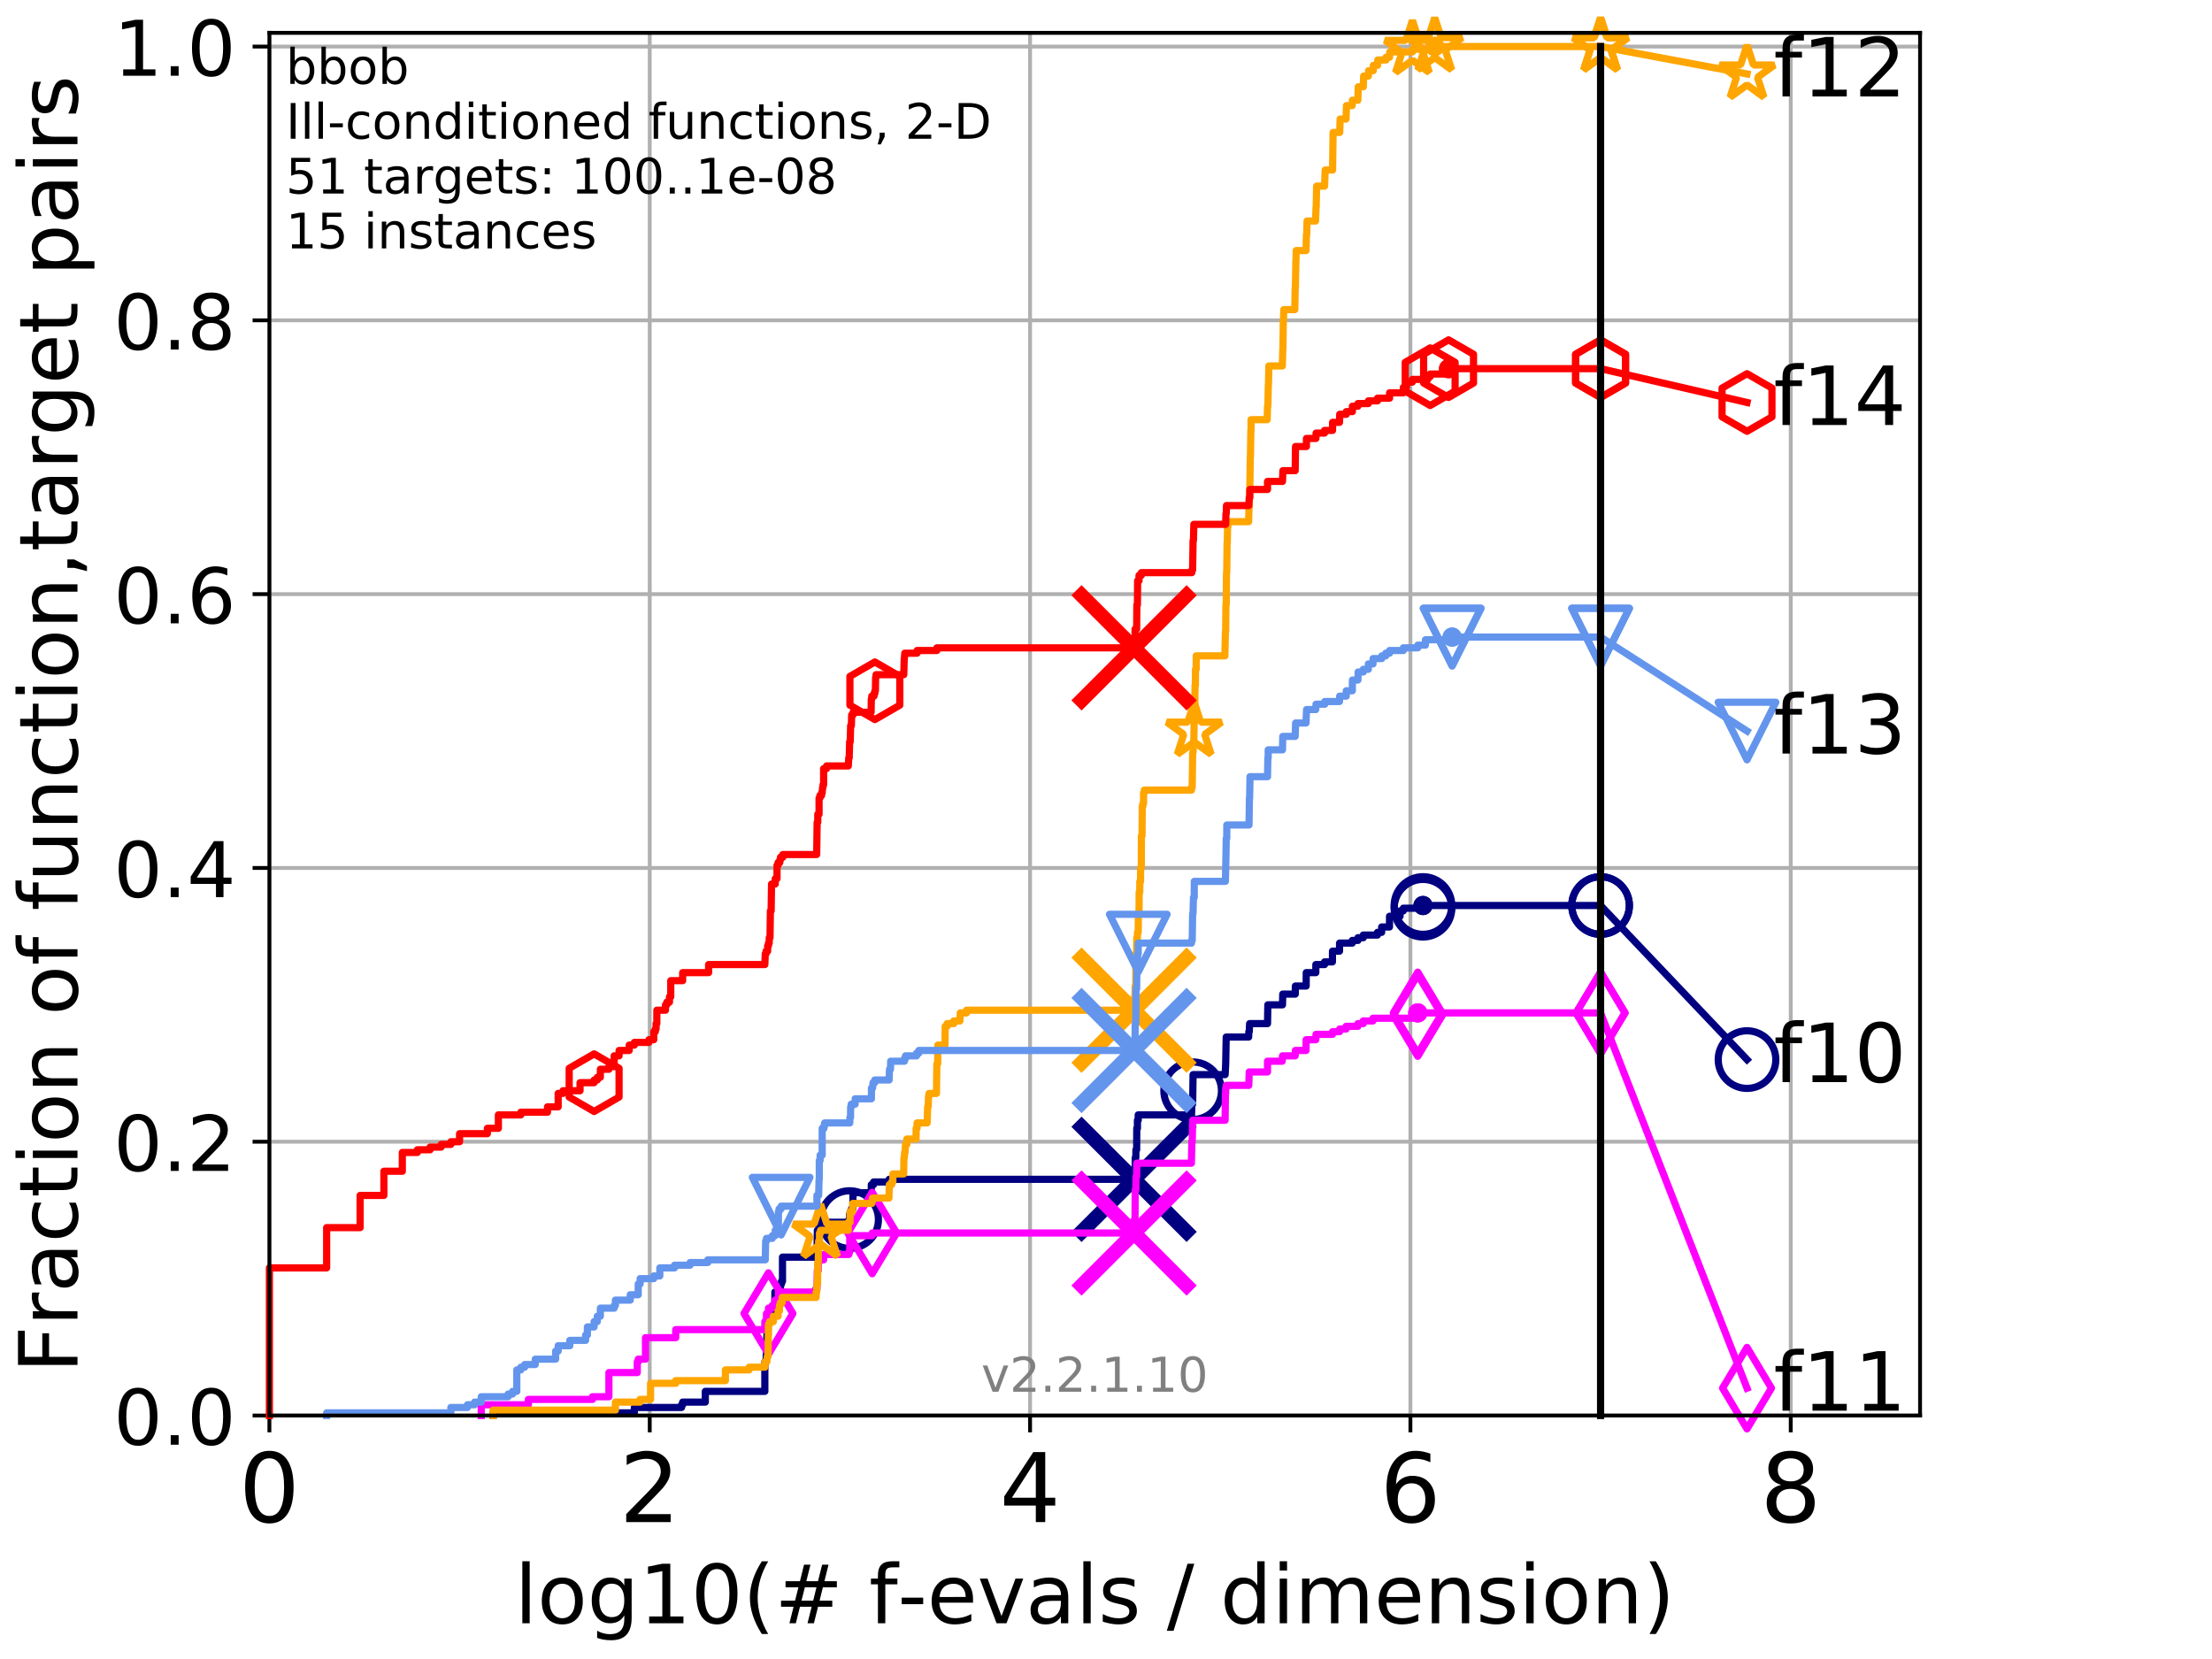 <?xml version="1.0" encoding="utf-8" standalone="no"?>
<!DOCTYPE svg PUBLIC "-//W3C//DTD SVG 1.1//EN"
  "http://www.w3.org/Graphics/SVG/1.1/DTD/svg11.dtd">
<!-- Created with matplotlib (http://matplotlib.org/) -->
<svg height="345.6pt" version="1.1" viewBox="0 0 460.8 345.6" width="460.8pt" xmlns="http://www.w3.org/2000/svg" xmlns:xlink="http://www.w3.org/1999/xlink">
 <defs>
  <style type="text/css">
*{stroke-linecap:butt;stroke-linejoin:round;}
  </style>
 </defs>
 <g id="figure_1">
  <g id="patch_1">
   <path d="M 0 345.6 
L 460.8 345.6 
L 460.8 0 
L 0 0 
z
" style="fill:#ffffff;"/>
  </g>
  <g id="axes_1">
   <g id="patch_2">
    <path d="M 56.12 294.88 
L 399.984 294.88 
L 399.984 6.845 
L 56.12 6.845 
z
" style="fill:#ffffff;"/>
   </g>
   <g id="matplotlib.axis_1">
    <g id="xtick_1">
     <g id="line2d_1">
      <path clip-path="url(#p0359c2aede)" d="M 56.12 294.88 
L 56.12 6.845 
" style="fill:none;stroke:#b0b0b0;stroke-linecap:square;stroke-width:0.8;"/>
     </g>
     <g id="line2d_2">
      <defs>
       <path d="M 0 0 
L 0 3.5 
" id="m141fe7f6aa" style="stroke:#000000;stroke-width:0.8;"/>
      </defs>
      <g>
       <use style="stroke:#000000;stroke-width:0.8;" x="56.12" xlink:href="#m141fe7f6aa" y="294.88"/>
      </g>
     </g>
     <g id="text_1">
      <!-- 0 -->
      <defs>
       <path d="M 31.781 66.406 
Q 24.172 66.406 20.328 58.906 
Q 16.5 51.422 16.5 36.375 
Q 16.5 21.391 20.328 13.891 
Q 24.172 6.391 31.781 6.391 
Q 39.453 6.391 43.281 13.891 
Q 47.125 21.391 47.125 36.375 
Q 47.125 51.422 43.281 58.906 
Q 39.453 66.406 31.781 66.406 
z
M 31.781 74.219 
Q 44.047 74.219 50.516 64.516 
Q 56.984 54.828 56.984 36.375 
Q 56.984 17.969 50.516 8.266 
Q 44.047 -1.422 31.781 -1.422 
Q 19.531 -1.422 13.062 8.266 
Q 6.594 17.969 6.594 36.375 
Q 6.594 54.828 13.062 64.516 
Q 19.531 74.219 31.781 74.219 
z
" id="DejaVuSans-30"/>
      </defs>
      <g transform="translate(49.758 317.077)scale(0.2 -0.2)">
       <use xlink:href="#DejaVuSans-30"/>
      </g>
     </g>
    </g>
    <g id="xtick_2">
     <g id="line2d_3">
      <path clip-path="url(#p0359c2aede)" d="M 135.351 294.88 
L 135.351 6.845 
" style="fill:none;stroke:#b0b0b0;stroke-linecap:square;stroke-width:0.8;"/>
     </g>
     <g id="line2d_4">
      <g>
       <use style="stroke:#000000;stroke-width:0.8;" x="135.351" xlink:href="#m141fe7f6aa" y="294.88"/>
      </g>
     </g>
     <g id="text_2">
      <!-- 2 -->
      <defs>
       <path d="M 19.188 8.297 
L 53.609 8.297 
L 53.609 0 
L 7.328 0 
L 7.328 8.297 
Q 12.938 14.109 22.625 23.891 
Q 32.328 33.688 34.812 36.531 
Q 39.547 41.844 41.422 45.531 
Q 43.312 49.219 43.312 52.781 
Q 43.312 58.594 39.234 62.25 
Q 35.156 65.922 28.609 65.922 
Q 23.969 65.922 18.812 64.312 
Q 13.672 62.703 7.812 59.422 
L 7.812 69.391 
Q 13.766 71.781 18.938 73 
Q 24.125 74.219 28.422 74.219 
Q 39.75 74.219 46.484 68.547 
Q 53.219 62.891 53.219 53.422 
Q 53.219 48.922 51.531 44.891 
Q 49.859 40.875 45.406 35.406 
Q 44.188 33.984 37.641 27.219 
Q 31.109 20.453 19.188 8.297 
z
" id="DejaVuSans-32"/>
      </defs>
      <g transform="translate(128.989 317.077)scale(0.2 -0.2)">
       <use xlink:href="#DejaVuSans-32"/>
      </g>
     </g>
    </g>
    <g id="xtick_3">
     <g id="line2d_5">
      <path clip-path="url(#p0359c2aede)" d="M 214.583 294.88 
L 214.583 6.845 
" style="fill:none;stroke:#b0b0b0;stroke-linecap:square;stroke-width:0.8;"/>
     </g>
     <g id="line2d_6">
      <g>
       <use style="stroke:#000000;stroke-width:0.8;" x="214.583" xlink:href="#m141fe7f6aa" y="294.88"/>
      </g>
     </g>
     <g id="text_3">
      <!-- 4 -->
      <defs>
       <path d="M 37.797 64.312 
L 12.891 25.391 
L 37.797 25.391 
z
M 35.203 72.906 
L 47.609 72.906 
L 47.609 25.391 
L 58.016 25.391 
L 58.016 17.188 
L 47.609 17.188 
L 47.609 0 
L 37.797 0 
L 37.797 17.188 
L 4.891 17.188 
L 4.891 26.703 
z
" id="DejaVuSans-34"/>
      </defs>
      <g transform="translate(208.22 317.077)scale(0.2 -0.2)">
       <use xlink:href="#DejaVuSans-34"/>
      </g>
     </g>
    </g>
    <g id="xtick_4">
     <g id="line2d_7">
      <path clip-path="url(#p0359c2aede)" d="M 293.814 294.88 
L 293.814 6.845 
" style="fill:none;stroke:#b0b0b0;stroke-linecap:square;stroke-width:0.8;"/>
     </g>
     <g id="line2d_8">
      <g>
       <use style="stroke:#000000;stroke-width:0.8;" x="293.814" xlink:href="#m141fe7f6aa" y="294.88"/>
      </g>
     </g>
     <g id="text_4">
      <!-- 6 -->
      <defs>
       <path d="M 33.016 40.375 
Q 26.375 40.375 22.484 35.828 
Q 18.609 31.297 18.609 23.391 
Q 18.609 15.531 22.484 10.953 
Q 26.375 6.391 33.016 6.391 
Q 39.656 6.391 43.531 10.953 
Q 47.406 15.531 47.406 23.391 
Q 47.406 31.297 43.531 35.828 
Q 39.656 40.375 33.016 40.375 
z
M 52.594 71.297 
L 52.594 62.312 
Q 48.875 64.062 45.094 64.984 
Q 41.312 65.922 37.594 65.922 
Q 27.828 65.922 22.672 59.328 
Q 17.531 52.734 16.797 39.406 
Q 19.672 43.656 24.016 45.922 
Q 28.375 48.188 33.594 48.188 
Q 44.578 48.188 50.953 41.516 
Q 57.328 34.859 57.328 23.391 
Q 57.328 12.156 50.688 5.359 
Q 44.047 -1.422 33.016 -1.422 
Q 20.359 -1.422 13.672 8.266 
Q 6.984 17.969 6.984 36.375 
Q 6.984 53.656 15.188 63.938 
Q 23.391 74.219 37.203 74.219 
Q 40.922 74.219 44.703 73.484 
Q 48.484 72.75 52.594 71.297 
z
" id="DejaVuSans-36"/>
      </defs>
      <g transform="translate(287.452 317.077)scale(0.2 -0.2)">
       <use xlink:href="#DejaVuSans-36"/>
      </g>
     </g>
    </g>
    <g id="xtick_5">
     <g id="line2d_9">
      <path clip-path="url(#p0359c2aede)" d="M 373.045 294.88 
L 373.045 6.845 
" style="fill:none;stroke:#b0b0b0;stroke-linecap:square;stroke-width:0.8;"/>
     </g>
     <g id="line2d_10">
      <g>
       <use style="stroke:#000000;stroke-width:0.8;" x="373.045" xlink:href="#m141fe7f6aa" y="294.88"/>
      </g>
     </g>
     <g id="text_5">
      <!-- 8 -->
      <defs>
       <path d="M 31.781 34.625 
Q 24.75 34.625 20.719 30.859 
Q 16.703 27.094 16.703 20.516 
Q 16.703 13.922 20.719 10.156 
Q 24.75 6.391 31.781 6.391 
Q 38.812 6.391 42.859 10.172 
Q 46.922 13.969 46.922 20.516 
Q 46.922 27.094 42.891 30.859 
Q 38.875 34.625 31.781 34.625 
z
M 21.922 38.812 
Q 15.578 40.375 12.031 44.719 
Q 8.5 49.078 8.5 55.328 
Q 8.5 64.062 14.719 69.141 
Q 20.953 74.219 31.781 74.219 
Q 42.672 74.219 48.875 69.141 
Q 55.078 64.062 55.078 55.328 
Q 55.078 49.078 51.531 44.719 
Q 48 40.375 41.703 38.812 
Q 48.828 37.156 52.797 32.312 
Q 56.781 27.484 56.781 20.516 
Q 56.781 9.906 50.312 4.234 
Q 43.844 -1.422 31.781 -1.422 
Q 19.734 -1.422 13.25 4.234 
Q 6.781 9.906 6.781 20.516 
Q 6.781 27.484 10.781 32.312 
Q 14.797 37.156 21.922 38.812 
z
M 18.312 54.391 
Q 18.312 48.734 21.844 45.562 
Q 25.391 42.391 31.781 42.391 
Q 38.141 42.391 41.719 45.562 
Q 45.312 48.734 45.312 54.391 
Q 45.312 60.062 41.719 63.234 
Q 38.141 66.406 31.781 66.406 
Q 25.391 66.406 21.844 63.234 
Q 18.312 60.062 18.312 54.391 
z
" id="DejaVuSans-38"/>
      </defs>
      <g transform="translate(366.683 317.077)scale(0.2 -0.2)">
       <use xlink:href="#DejaVuSans-38"/>
      </g>
     </g>
    </g>
    <g id="text_6">
     <!-- log10(# f-evals / dimension) -->
     <defs>
      <path d="M 9.422 75.984 
L 18.406 75.984 
L 18.406 0 
L 9.422 0 
z
" id="DejaVuSans-6c"/>
      <path d="M 30.609 48.391 
Q 23.391 48.391 19.188 42.75 
Q 14.984 37.109 14.984 27.297 
Q 14.984 17.484 19.156 11.844 
Q 23.344 6.203 30.609 6.203 
Q 37.797 6.203 41.984 11.859 
Q 46.188 17.531 46.188 27.297 
Q 46.188 37.016 41.984 42.703 
Q 37.797 48.391 30.609 48.391 
z
M 30.609 56 
Q 42.328 56 49.016 48.375 
Q 55.719 40.766 55.719 27.297 
Q 55.719 13.875 49.016 6.219 
Q 42.328 -1.422 30.609 -1.422 
Q 18.844 -1.422 12.172 6.219 
Q 5.516 13.875 5.516 27.297 
Q 5.516 40.766 12.172 48.375 
Q 18.844 56 30.609 56 
z
" id="DejaVuSans-6f"/>
      <path d="M 45.406 27.984 
Q 45.406 37.75 41.375 43.109 
Q 37.359 48.484 30.078 48.484 
Q 22.859 48.484 18.828 43.109 
Q 14.797 37.75 14.797 27.984 
Q 14.797 18.266 18.828 12.891 
Q 22.859 7.516 30.078 7.516 
Q 37.359 7.516 41.375 12.891 
Q 45.406 18.266 45.406 27.984 
z
M 54.391 6.781 
Q 54.391 -7.172 48.188 -13.984 
Q 42 -20.797 29.203 -20.797 
Q 24.469 -20.797 20.266 -20.094 
Q 16.062 -19.391 12.109 -17.922 
L 12.109 -9.188 
Q 16.062 -11.328 19.922 -12.344 
Q 23.781 -13.375 27.781 -13.375 
Q 36.625 -13.375 41.016 -8.766 
Q 45.406 -4.156 45.406 5.172 
L 45.406 9.625 
Q 42.625 4.781 38.281 2.391 
Q 33.938 0 27.875 0 
Q 17.828 0 11.672 7.656 
Q 5.516 15.328 5.516 27.984 
Q 5.516 40.672 11.672 48.328 
Q 17.828 56 27.875 56 
Q 33.938 56 38.281 53.609 
Q 42.625 51.219 45.406 46.391 
L 45.406 54.688 
L 54.391 54.688 
z
" id="DejaVuSans-67"/>
      <path d="M 12.406 8.297 
L 28.516 8.297 
L 28.516 63.922 
L 10.984 60.406 
L 10.984 69.391 
L 28.422 72.906 
L 38.281 72.906 
L 38.281 8.297 
L 54.391 8.297 
L 54.391 0 
L 12.406 0 
z
" id="DejaVuSans-31"/>
      <path d="M 31 75.875 
Q 24.469 64.656 21.281 53.656 
Q 18.109 42.672 18.109 31.391 
Q 18.109 20.125 21.312 9.062 
Q 24.516 -2 31 -13.188 
L 23.188 -13.188 
Q 15.875 -1.703 12.234 9.375 
Q 8.594 20.453 8.594 31.391 
Q 8.594 42.281 12.203 53.312 
Q 15.828 64.359 23.188 75.875 
z
" id="DejaVuSans-28"/>
      <path d="M 51.125 44 
L 36.922 44 
L 32.812 27.688 
L 47.125 27.688 
z
M 43.797 71.781 
L 38.719 51.516 
L 52.984 51.516 
L 58.109 71.781 
L 65.922 71.781 
L 60.891 51.516 
L 76.125 51.516 
L 76.125 44 
L 58.984 44 
L 54.984 27.688 
L 70.516 27.688 
L 70.516 20.219 
L 53.078 20.219 
L 48 0 
L 40.188 0 
L 45.219 20.219 
L 30.906 20.219 
L 25.875 0 
L 18.016 0 
L 23.094 20.219 
L 7.719 20.219 
L 7.719 27.688 
L 24.906 27.688 
L 29 44 
L 13.281 44 
L 13.281 51.516 
L 30.906 51.516 
L 35.891 71.781 
z
" id="DejaVuSans-23"/>
      <path id="DejaVuSans-20"/>
      <path d="M 37.109 75.984 
L 37.109 68.5 
L 28.516 68.5 
Q 23.688 68.5 21.797 66.547 
Q 19.922 64.594 19.922 59.516 
L 19.922 54.688 
L 34.719 54.688 
L 34.719 47.703 
L 19.922 47.703 
L 19.922 0 
L 10.891 0 
L 10.891 47.703 
L 2.297 47.703 
L 2.297 54.688 
L 10.891 54.688 
L 10.891 58.5 
Q 10.891 67.625 15.141 71.797 
Q 19.391 75.984 28.609 75.984 
z
" id="DejaVuSans-66"/>
      <path d="M 4.891 31.391 
L 31.203 31.391 
L 31.203 23.391 
L 4.891 23.391 
z
" id="DejaVuSans-2d"/>
      <path d="M 56.203 29.594 
L 56.203 25.203 
L 14.891 25.203 
Q 15.484 15.922 20.484 11.062 
Q 25.484 6.203 34.422 6.203 
Q 39.594 6.203 44.453 7.469 
Q 49.312 8.734 54.109 11.281 
L 54.109 2.781 
Q 49.266 0.734 44.188 -0.344 
Q 39.109 -1.422 33.891 -1.422 
Q 20.797 -1.422 13.156 6.188 
Q 5.516 13.812 5.516 26.812 
Q 5.516 40.234 12.766 48.109 
Q 20.016 56 32.328 56 
Q 43.359 56 49.781 48.891 
Q 56.203 41.797 56.203 29.594 
z
M 47.219 32.234 
Q 47.125 39.594 43.094 43.984 
Q 39.062 48.391 32.422 48.391 
Q 24.906 48.391 20.391 44.141 
Q 15.875 39.891 15.188 32.172 
z
" id="DejaVuSans-65"/>
      <path d="M 2.984 54.688 
L 12.5 54.688 
L 29.594 8.797 
L 46.688 54.688 
L 56.203 54.688 
L 35.688 0 
L 23.484 0 
z
" id="DejaVuSans-76"/>
      <path d="M 34.281 27.484 
Q 23.391 27.484 19.188 25 
Q 14.984 22.516 14.984 16.5 
Q 14.984 11.719 18.141 8.906 
Q 21.297 6.109 26.703 6.109 
Q 34.188 6.109 38.703 11.406 
Q 43.219 16.703 43.219 25.484 
L 43.219 27.484 
z
M 52.203 31.203 
L 52.203 0 
L 43.219 0 
L 43.219 8.297 
Q 40.141 3.328 35.547 0.953 
Q 30.953 -1.422 24.312 -1.422 
Q 15.922 -1.422 10.953 3.297 
Q 6 8.016 6 15.922 
Q 6 25.141 12.172 29.828 
Q 18.359 34.516 30.609 34.516 
L 43.219 34.516 
L 43.219 35.406 
Q 43.219 41.609 39.141 45 
Q 35.062 48.391 27.688 48.391 
Q 23 48.391 18.547 47.266 
Q 14.109 46.141 10.016 43.891 
L 10.016 52.203 
Q 14.938 54.109 19.578 55.047 
Q 24.219 56 28.609 56 
Q 40.484 56 46.344 49.844 
Q 52.203 43.703 52.203 31.203 
z
" id="DejaVuSans-61"/>
      <path d="M 44.281 53.078 
L 44.281 44.578 
Q 40.484 46.531 36.375 47.5 
Q 32.281 48.484 27.875 48.484 
Q 21.188 48.484 17.844 46.438 
Q 14.5 44.391 14.5 40.281 
Q 14.5 37.156 16.891 35.375 
Q 19.281 33.594 26.516 31.984 
L 29.594 31.297 
Q 39.156 29.25 43.188 25.516 
Q 47.219 21.781 47.219 15.094 
Q 47.219 7.469 41.188 3.016 
Q 35.156 -1.422 24.609 -1.422 
Q 20.219 -1.422 15.453 -0.562 
Q 10.688 0.297 5.422 2 
L 5.422 11.281 
Q 10.406 8.688 15.234 7.391 
Q 20.062 6.109 24.812 6.109 
Q 31.156 6.109 34.562 8.281 
Q 37.984 10.453 37.984 14.406 
Q 37.984 18.062 35.516 20.016 
Q 33.062 21.969 24.703 23.781 
L 21.578 24.516 
Q 13.234 26.266 9.516 29.906 
Q 5.812 33.547 5.812 39.891 
Q 5.812 47.609 11.281 51.797 
Q 16.75 56 26.812 56 
Q 31.781 56 36.172 55.266 
Q 40.578 54.547 44.281 53.078 
z
" id="DejaVuSans-73"/>
      <path d="M 25.391 72.906 
L 33.688 72.906 
L 8.297 -9.281 
L 0 -9.281 
z
" id="DejaVuSans-2f"/>
      <path d="M 45.406 46.391 
L 45.406 75.984 
L 54.391 75.984 
L 54.391 0 
L 45.406 0 
L 45.406 8.203 
Q 42.578 3.328 38.25 0.953 
Q 33.938 -1.422 27.875 -1.422 
Q 17.969 -1.422 11.734 6.484 
Q 5.516 14.406 5.516 27.297 
Q 5.516 40.188 11.734 48.094 
Q 17.969 56 27.875 56 
Q 33.938 56 38.25 53.625 
Q 42.578 51.266 45.406 46.391 
z
M 14.797 27.297 
Q 14.797 17.391 18.875 11.75 
Q 22.953 6.109 30.078 6.109 
Q 37.203 6.109 41.297 11.75 
Q 45.406 17.391 45.406 27.297 
Q 45.406 37.203 41.297 42.844 
Q 37.203 48.484 30.078 48.484 
Q 22.953 48.484 18.875 42.844 
Q 14.797 37.203 14.797 27.297 
z
" id="DejaVuSans-64"/>
      <path d="M 9.422 54.688 
L 18.406 54.688 
L 18.406 0 
L 9.422 0 
z
M 9.422 75.984 
L 18.406 75.984 
L 18.406 64.594 
L 9.422 64.594 
z
" id="DejaVuSans-69"/>
      <path d="M 52 44.188 
Q 55.375 50.25 60.062 53.125 
Q 64.75 56 71.094 56 
Q 79.641 56 84.281 50.016 
Q 88.922 44.047 88.922 33.016 
L 88.922 0 
L 79.891 0 
L 79.891 32.719 
Q 79.891 40.578 77.094 44.375 
Q 74.312 48.188 68.609 48.188 
Q 61.625 48.188 57.562 43.547 
Q 53.516 38.922 53.516 30.906 
L 53.516 0 
L 44.484 0 
L 44.484 32.719 
Q 44.484 40.625 41.703 44.406 
Q 38.922 48.188 33.109 48.188 
Q 26.219 48.188 22.156 43.531 
Q 18.109 38.875 18.109 30.906 
L 18.109 0 
L 9.078 0 
L 9.078 54.688 
L 18.109 54.688 
L 18.109 46.188 
Q 21.188 51.219 25.484 53.609 
Q 29.781 56 35.688 56 
Q 41.656 56 45.828 52.969 
Q 50 49.953 52 44.188 
z
" id="DejaVuSans-6d"/>
      <path d="M 54.891 33.016 
L 54.891 0 
L 45.906 0 
L 45.906 32.719 
Q 45.906 40.484 42.875 44.328 
Q 39.844 48.188 33.797 48.188 
Q 26.516 48.188 22.312 43.547 
Q 18.109 38.922 18.109 30.906 
L 18.109 0 
L 9.078 0 
L 9.078 54.688 
L 18.109 54.688 
L 18.109 46.188 
Q 21.344 51.125 25.703 53.562 
Q 30.078 56 35.797 56 
Q 45.219 56 50.047 50.172 
Q 54.891 44.344 54.891 33.016 
z
" id="DejaVuSans-6e"/>
      <path d="M 8.016 75.875 
L 15.828 75.875 
Q 23.141 64.359 26.781 53.312 
Q 30.422 42.281 30.422 31.391 
Q 30.422 20.453 26.781 9.375 
Q 23.141 -1.703 15.828 -13.188 
L 8.016 -13.188 
Q 14.5 -2 17.703 9.062 
Q 20.906 20.125 20.906 31.391 
Q 20.906 42.672 17.703 53.656 
Q 14.5 64.656 8.016 75.875 
z
" id="DejaVuSans-29"/>
     </defs>
     <g transform="translate(107.211 338.154)scale(0.17 -0.17)">
      <use xlink:href="#DejaVuSans-6c"/>
      <use x="27.783" xlink:href="#DejaVuSans-6f"/>
      <use x="88.965" xlink:href="#DejaVuSans-67"/>
      <use x="152.441" xlink:href="#DejaVuSans-31"/>
      <use x="216.064" xlink:href="#DejaVuSans-30"/>
      <use x="279.688" xlink:href="#DejaVuSans-28"/>
      <use x="318.701" xlink:href="#DejaVuSans-23"/>
      <use x="402.49" xlink:href="#DejaVuSans-20"/>
      <use x="434.277" xlink:href="#DejaVuSans-66"/>
      <use x="469.404" xlink:href="#DejaVuSans-2d"/>
      <use x="505.488" xlink:href="#DejaVuSans-65"/>
      <use x="567.012" xlink:href="#DejaVuSans-76"/>
      <use x="626.191" xlink:href="#DejaVuSans-61"/>
      <use x="687.471" xlink:href="#DejaVuSans-6c"/>
      <use x="715.254" xlink:href="#DejaVuSans-73"/>
      <use x="767.354" xlink:href="#DejaVuSans-20"/>
      <use x="799.141" xlink:href="#DejaVuSans-2f"/>
      <use x="832.832" xlink:href="#DejaVuSans-20"/>
      <use x="864.619" xlink:href="#DejaVuSans-64"/>
      <use x="928.096" xlink:href="#DejaVuSans-69"/>
      <use x="955.879" xlink:href="#DejaVuSans-6d"/>
      <use x="1053.291" xlink:href="#DejaVuSans-65"/>
      <use x="1114.814" xlink:href="#DejaVuSans-6e"/>
      <use x="1178.193" xlink:href="#DejaVuSans-73"/>
      <use x="1230.293" xlink:href="#DejaVuSans-69"/>
      <use x="1258.076" xlink:href="#DejaVuSans-6f"/>
      <use x="1319.258" xlink:href="#DejaVuSans-6e"/>
      <use x="1382.637" xlink:href="#DejaVuSans-29"/>
     </g>
    </g>
   </g>
   <g id="matplotlib.axis_2">
    <g id="ytick_1">
     <g id="line2d_11">
      <path clip-path="url(#p0359c2aede)" d="M 56.12 294.88 
L 399.984 294.88 
" style="fill:none;stroke:#b0b0b0;stroke-linecap:square;stroke-width:0.8;"/>
     </g>
     <g id="line2d_12">
      <defs>
       <path d="M 0 0 
L -3.5 0 
" id="m46f0e1f6c1" style="stroke:#000000;stroke-width:0.8;"/>
      </defs>
      <g>
       <use style="stroke:#000000;stroke-width:0.8;" x="56.12" xlink:href="#m46f0e1f6c1" y="294.88"/>
      </g>
     </g>
     <g id="text_7">
      <!-- 0.0 -->
      <defs>
       <path d="M 10.688 12.406 
L 21 12.406 
L 21 0 
L 10.688 0 
z
" id="DejaVuSans-2e"/>
      </defs>
      <g transform="translate(23.675 300.959)scale(0.16 -0.16)">
       <use xlink:href="#DejaVuSans-30"/>
       <use x="63.623" xlink:href="#DejaVuSans-2e"/>
       <use x="95.41" xlink:href="#DejaVuSans-30"/>
      </g>
     </g>
    </g>
    <g id="ytick_2">
     <g id="line2d_13">
      <path clip-path="url(#p0359c2aede)" d="M 56.12 237.843 
L 399.984 237.843 
" style="fill:none;stroke:#b0b0b0;stroke-linecap:square;stroke-width:0.8;"/>
     </g>
     <g id="line2d_14">
      <g>
       <use style="stroke:#000000;stroke-width:0.8;" x="56.12" xlink:href="#m46f0e1f6c1" y="237.843"/>
      </g>
     </g>
     <g id="text_8">
      <!-- 0.2 -->
      <g transform="translate(23.675 243.922)scale(0.16 -0.16)">
       <use xlink:href="#DejaVuSans-30"/>
       <use x="63.623" xlink:href="#DejaVuSans-2e"/>
       <use x="95.41" xlink:href="#DejaVuSans-32"/>
      </g>
     </g>
    </g>
    <g id="ytick_3">
     <g id="line2d_15">
      <path clip-path="url(#p0359c2aede)" d="M 56.12 180.807 
L 399.984 180.807 
" style="fill:none;stroke:#b0b0b0;stroke-linecap:square;stroke-width:0.8;"/>
     </g>
     <g id="line2d_16">
      <g>
       <use style="stroke:#000000;stroke-width:0.8;" x="56.12" xlink:href="#m46f0e1f6c1" y="180.807"/>
      </g>
     </g>
     <g id="text_9">
      <!-- 0.4 -->
      <g transform="translate(23.675 186.886)scale(0.16 -0.16)">
       <use xlink:href="#DejaVuSans-30"/>
       <use x="63.623" xlink:href="#DejaVuSans-2e"/>
       <use x="95.41" xlink:href="#DejaVuSans-34"/>
      </g>
     </g>
    </g>
    <g id="ytick_4">
     <g id="line2d_17">
      <path clip-path="url(#p0359c2aede)" d="M 56.12 123.77 
L 399.984 123.77 
" style="fill:none;stroke:#b0b0b0;stroke-linecap:square;stroke-width:0.8;"/>
     </g>
     <g id="line2d_18">
      <g>
       <use style="stroke:#000000;stroke-width:0.8;" x="56.12" xlink:href="#m46f0e1f6c1" y="123.77"/>
      </g>
     </g>
     <g id="text_10">
      <!-- 0.6 -->
      <g transform="translate(23.675 129.849)scale(0.16 -0.16)">
       <use xlink:href="#DejaVuSans-30"/>
       <use x="63.623" xlink:href="#DejaVuSans-2e"/>
       <use x="95.41" xlink:href="#DejaVuSans-36"/>
      </g>
     </g>
    </g>
    <g id="ytick_5">
     <g id="line2d_19">
      <path clip-path="url(#p0359c2aede)" d="M 56.12 66.734 
L 399.984 66.734 
" style="fill:none;stroke:#b0b0b0;stroke-linecap:square;stroke-width:0.8;"/>
     </g>
     <g id="line2d_20">
      <g>
       <use style="stroke:#000000;stroke-width:0.8;" x="56.12" xlink:href="#m46f0e1f6c1" y="66.734"/>
      </g>
     </g>
     <g id="text_11">
      <!-- 0.8 -->
      <g transform="translate(23.675 72.812)scale(0.16 -0.16)">
       <use xlink:href="#DejaVuSans-30"/>
       <use x="63.623" xlink:href="#DejaVuSans-2e"/>
       <use x="95.41" xlink:href="#DejaVuSans-38"/>
      </g>
     </g>
    </g>
    <g id="ytick_6">
     <g id="line2d_21">
      <path clip-path="url(#p0359c2aede)" d="M 56.12 9.697 
L 399.984 9.697 
" style="fill:none;stroke:#b0b0b0;stroke-linecap:square;stroke-width:0.8;"/>
     </g>
     <g id="line2d_22">
      <g>
       <use style="stroke:#000000;stroke-width:0.8;" x="56.12" xlink:href="#m46f0e1f6c1" y="9.697"/>
      </g>
     </g>
     <g id="text_12">
      <!-- 1.0 -->
      <g transform="translate(23.675 15.776)scale(0.16 -0.16)">
       <use xlink:href="#DejaVuSans-31"/>
       <use x="63.623" xlink:href="#DejaVuSans-2e"/>
       <use x="95.41" xlink:href="#DejaVuSans-30"/>
      </g>
     </g>
    </g>
    <g id="text_13">
     <!-- Fraction of function,target pairs -->
     <defs>
      <path d="M 9.812 72.906 
L 51.703 72.906 
L 51.703 64.594 
L 19.672 64.594 
L 19.672 43.109 
L 48.578 43.109 
L 48.578 34.812 
L 19.672 34.812 
L 19.672 0 
L 9.812 0 
z
" id="DejaVuSans-46"/>
      <path d="M 41.109 46.297 
Q 39.594 47.172 37.812 47.578 
Q 36.031 48 33.891 48 
Q 26.266 48 22.188 43.047 
Q 18.109 38.094 18.109 28.812 
L 18.109 0 
L 9.078 0 
L 9.078 54.688 
L 18.109 54.688 
L 18.109 46.188 
Q 20.953 51.172 25.484 53.578 
Q 30.031 56 36.531 56 
Q 37.453 56 38.578 55.875 
Q 39.703 55.766 41.062 55.516 
z
" id="DejaVuSans-72"/>
      <path d="M 48.781 52.594 
L 48.781 44.188 
Q 44.969 46.297 41.141 47.344 
Q 37.312 48.391 33.406 48.391 
Q 24.656 48.391 19.812 42.844 
Q 14.984 37.312 14.984 27.297 
Q 14.984 17.281 19.812 11.734 
Q 24.656 6.203 33.406 6.203 
Q 37.312 6.203 41.141 7.25 
Q 44.969 8.297 48.781 10.406 
L 48.781 2.094 
Q 45.016 0.344 40.984 -0.531 
Q 36.969 -1.422 32.422 -1.422 
Q 20.062 -1.422 12.781 6.344 
Q 5.516 14.109 5.516 27.297 
Q 5.516 40.672 12.859 48.328 
Q 20.219 56 33.016 56 
Q 37.156 56 41.109 55.141 
Q 45.062 54.297 48.781 52.594 
z
" id="DejaVuSans-63"/>
      <path d="M 18.312 70.219 
L 18.312 54.688 
L 36.812 54.688 
L 36.812 47.703 
L 18.312 47.703 
L 18.312 18.016 
Q 18.312 11.328 20.141 9.422 
Q 21.969 7.516 27.594 7.516 
L 36.812 7.516 
L 36.812 0 
L 27.594 0 
Q 17.188 0 13.234 3.875 
Q 9.281 7.766 9.281 18.016 
L 9.281 47.703 
L 2.688 47.703 
L 2.688 54.688 
L 9.281 54.688 
L 9.281 70.219 
z
" id="DejaVuSans-74"/>
      <path d="M 8.5 21.578 
L 8.5 54.688 
L 17.484 54.688 
L 17.484 21.922 
Q 17.484 14.156 20.5 10.266 
Q 23.531 6.391 29.594 6.391 
Q 36.859 6.391 41.078 11.031 
Q 45.312 15.672 45.312 23.688 
L 45.312 54.688 
L 54.297 54.688 
L 54.297 0 
L 45.312 0 
L 45.312 8.406 
Q 42.047 3.422 37.719 1 
Q 33.406 -1.422 27.688 -1.422 
Q 18.266 -1.422 13.375 4.438 
Q 8.5 10.297 8.5 21.578 
z
M 31.109 56 
z
" id="DejaVuSans-75"/>
      <path d="M 11.719 12.406 
L 22.016 12.406 
L 22.016 4 
L 14.016 -11.625 
L 7.719 -11.625 
L 11.719 4 
z
" id="DejaVuSans-2c"/>
      <path d="M 18.109 8.203 
L 18.109 -20.797 
L 9.078 -20.797 
L 9.078 54.688 
L 18.109 54.688 
L 18.109 46.391 
Q 20.953 51.266 25.266 53.625 
Q 29.594 56 35.594 56 
Q 45.562 56 51.781 48.094 
Q 58.016 40.188 58.016 27.297 
Q 58.016 14.406 51.781 6.484 
Q 45.562 -1.422 35.594 -1.422 
Q 29.594 -1.422 25.266 0.953 
Q 20.953 3.328 18.109 8.203 
z
M 48.688 27.297 
Q 48.688 37.203 44.609 42.844 
Q 40.531 48.484 33.406 48.484 
Q 26.266 48.484 22.188 42.844 
Q 18.109 37.203 18.109 27.297 
Q 18.109 17.391 22.188 11.75 
Q 26.266 6.109 33.406 6.109 
Q 40.531 6.109 44.609 11.75 
Q 48.688 17.391 48.688 27.297 
z
" id="DejaVuSans-70"/>
     </defs>
     <g transform="translate(16.14 286.002)rotate(-90)scale(0.17 -0.17)">
      <use xlink:href="#DejaVuSans-46"/>
      <use x="57.41" xlink:href="#DejaVuSans-72"/>
      <use x="98.523" xlink:href="#DejaVuSans-61"/>
      <use x="159.803" xlink:href="#DejaVuSans-63"/>
      <use x="214.783" xlink:href="#DejaVuSans-74"/>
      <use x="253.992" xlink:href="#DejaVuSans-69"/>
      <use x="281.775" xlink:href="#DejaVuSans-6f"/>
      <use x="342.957" xlink:href="#DejaVuSans-6e"/>
      <use x="406.336" xlink:href="#DejaVuSans-20"/>
      <use x="438.123" xlink:href="#DejaVuSans-6f"/>
      <use x="499.305" xlink:href="#DejaVuSans-66"/>
      <use x="534.51" xlink:href="#DejaVuSans-20"/>
      <use x="566.297" xlink:href="#DejaVuSans-66"/>
      <use x="601.502" xlink:href="#DejaVuSans-75"/>
      <use x="664.881" xlink:href="#DejaVuSans-6e"/>
      <use x="728.26" xlink:href="#DejaVuSans-63"/>
      <use x="783.24" xlink:href="#DejaVuSans-74"/>
      <use x="822.449" xlink:href="#DejaVuSans-69"/>
      <use x="850.232" xlink:href="#DejaVuSans-6f"/>
      <use x="911.414" xlink:href="#DejaVuSans-6e"/>
      <use x="974.793" xlink:href="#DejaVuSans-2c"/>
      <use x="1006.58" xlink:href="#DejaVuSans-74"/>
      <use x="1045.789" xlink:href="#DejaVuSans-61"/>
      <use x="1107.068" xlink:href="#DejaVuSans-72"/>
      <use x="1148.166" xlink:href="#DejaVuSans-67"/>
      <use x="1211.643" xlink:href="#DejaVuSans-65"/>
      <use x="1273.166" xlink:href="#DejaVuSans-74"/>
      <use x="1312.375" xlink:href="#DejaVuSans-20"/>
      <use x="1344.162" xlink:href="#DejaVuSans-70"/>
      <use x="1407.639" xlink:href="#DejaVuSans-61"/>
      <use x="1468.918" xlink:href="#DejaVuSans-69"/>
      <use x="1496.701" xlink:href="#DejaVuSans-72"/>
      <use x="1537.814" xlink:href="#DejaVuSans-73"/>
     </g>
    </g>
   </g>
   <g id="line2d_23">
    <defs>
     <path d="M 0 1.5 
C 0.398 1.5 0.779 1.342 1.061 1.061 
C 1.342 0.779 1.5 0.398 1.5 0 
C 1.5 -0.398 1.342 -0.779 1.061 -1.061 
C 0.779 -1.342 0.398 -1.5 0 -1.5 
C -0.398 -1.5 -0.779 -1.342 -1.061 -1.061 
C -1.342 -0.779 -1.5 -0.398 -1.5 0 
C -1.5 0.398 -1.342 0.779 -1.061 1.061 
C -0.779 1.342 -0.398 1.5 0 1.5 
z
" id="m9b285fea11" style="stroke:#000080;"/>
    </defs>
    <g>
     <use style="fill:#000080;stroke:#000080;" x="296.43" xlink:href="#m9b285fea11" y="188.635"/>
     <use style="fill:#000080;stroke:#000080;" x="296.43" xlink:href="#m9b285fea11" y="188.635"/>
    </g>
   </g>
   <g id="line2d_24">
    <path d="M 102.712 294.88 
L 102.712 294.321 
L 132.146 294.321 
L 132.146 293.202 
L 141.98 293.202 
L 141.98 292.643 
L 142.212 292.643 
L 142.212 292.084 
L 146.929 292.084 
L 146.929 289.847 
L 159.331 289.847 
L 159.331 283.696 
L 159.585 283.696 
L 159.669 280.9 
L 159.753 280.9 
L 159.753 278.105 
L 160.001 278.105 
L 160.001 274.749 
L 160.646 274.749 
L 160.646 273.631 
L 161.037 273.631 
L 161.037 273.072 
L 161.419 273.072 
L 161.419 269.158 
L 162.159 269.158 
L 162.159 268.598 
L 162.588 268.598 
L 162.588 267.48 
L 162.799 267.48 
L 162.799 266.921 
L 163.007 266.921 
L 163.007 261.888 
L 170.177 261.888 
L 170.268 256.296 
L 170.582 256.296 
L 170.582 255.737 
L 170.714 255.737 
L 170.714 255.178 
L 171.106 255.178 
L 171.106 254.619 
L 176.84 254.619 
L 176.84 254.06 
L 176.993 254.06 
L 176.993 252.941 
L 177.115 252.941 
L 177.115 252.382 
L 177.387 252.382 
L 177.387 251.823 
L 177.683 251.823 
L 177.683 248.468 
L 181.49 248.468 
L 181.513 246.79 
L 181.977 246.79 
L 181.977 246.231 
L 185.223 246.231 
L 185.223 245.672 
L 236.342 245.672 
L 236.446 243.994 
L 236.467 243.994 
L 236.486 241.199 
L 236.612 241.199 
L 236.632 239.521 
L 236.787 239.521 
L 236.809 235.048 
L 236.946 235.048 
L 236.946 233.37 
L 237.111 233.37 
L 237.111 232.252 
L 248.22 232.252 
L 248.288 230.015 
L 248.447 230.015 
L 248.542 223.864 
L 255.222 223.864 
L 255.332 221.627 
L 255.335 221.627 
L 255.441 216.035 
L 260.121 216.035 
L 260.153 214.917 
L 260.24 214.917 
L 260.318 213.239 
L 264.047 213.239 
L 264.113 209.325 
L 267.165 209.325 
L 267.221 207.088 
L 269.827 207.088 
L 269.852 205.411 
L 272.095 205.411 
L 272.115 202.615 
L 274.111 202.615 
L 274.114 200.937 
L 275.935 200.937 
L 275.935 200.378 
L 277.567 200.378 
L 277.582 198.141 
L 279.047 198.141 
L 279.058 196.464 
L 281.702 196.464 
L 281.702 195.905 
L 282.886 195.905 
L 282.886 195.346 
L 283.994 195.346 
L 283.994 194.786 
L 286.952 194.786 
L 286.952 194.227 
L 287.824 194.227 
L 287.824 193.109 
L 289.453 193.109 
L 289.468 190.872 
L 291.656 190.872 
L 291.656 189.754 
L 292.336 189.754 
L 292.336 189.195 
L 296.43 189.195 
L 296.43 188.635 
L 333.43 188.635 
L 333.43 188.635 
" style="fill:none;stroke:#000080;stroke-linecap:square;stroke-width:1.5;"/>
   </g>
   <g id="line2d_25">
    <defs>
     <path d="M 0 6 
C 1.591 6 3.117 5.368 4.243 4.243 
C 5.368 3.117 6 1.591 6 0 
C 6 -1.591 5.368 -3.117 4.243 -4.243 
C 3.117 -5.368 1.591 -6 0 -6 
C -1.591 -6 -3.117 -5.368 -4.243 -4.243 
C -5.368 -3.117 -6 -1.591 -6 0 
C -6 1.591 -5.368 3.117 -4.243 4.243 
C -3.117 5.368 -1.591 6 0 6 
z
" id="me5165bb3e4" style="stroke:#000080;stroke-width:1.5;"/>
    </defs>
    <g>
     <use style="fill-opacity:0;stroke:#000080;stroke-width:1.5;" x="176.993" xlink:href="#me5165bb3e4" y="254.06"/>
     <use style="fill-opacity:0;stroke:#000080;stroke-width:1.5;" x="248.456" xlink:href="#me5165bb3e4" y="227.219"/>
     <use style="fill-opacity:0;stroke:#000080;stroke-width:1.5;" x="296.43" xlink:href="#me5165bb3e4" y="189.195"/>
     <use style="fill-opacity:0;stroke:#000080;stroke-width:1.5;" x="296.43" xlink:href="#me5165bb3e4" y="188.635"/>
     <use style="fill-opacity:0;stroke:#000080;stroke-width:1.5;" x="333.43" xlink:href="#me5165bb3e4" y="188.635"/>
    </g>
   </g>
   <g id="line2d_26">
    <path style="fill:none;stroke:#000080;stroke-linecap:square;stroke-width:1.5;"/>
    <g/>
   </g>
   <g id="line2d_27">
    <path clip-path="url(#p0359c2aede)" d="M 236.247 245.672 
" style="fill:none;stroke:#000080;stroke-linecap:square;stroke-width:1.5;"/>
    <defs>
     <path d="M -12 12 
L 12 -12 
M -12 -12 
L 12 12 
" id="m41a1c20f5b" style="stroke:#000080;stroke-width:3;"/>
    </defs>
    <g clip-path="url(#p0359c2aede)">
     <use style="fill:#000080;stroke:#000080;stroke-width:3;" x="236.247" xlink:href="#m41a1c20f5b" y="245.672"/>
    </g>
   </g>
   <g id="line2d_28">
    <defs>
     <path d="M 0 1.5 
C 0.398 1.5 0.779 1.342 1.061 1.061 
C 1.342 0.779 1.5 0.398 1.5 0 
C 1.5 -0.398 1.342 -0.779 1.061 -1.061 
C 0.779 -1.342 0.398 -1.5 0 -1.5 
C -0.398 -1.5 -0.779 -1.342 -1.061 -1.061 
C -1.342 -0.779 -1.5 -0.398 -1.5 0 
C -1.5 0.398 -1.342 0.779 -1.061 1.061 
C -0.779 1.342 -0.398 1.5 0 1.5 
z
" id="mf316c50ee5" style="stroke:#ff00ff;"/>
    </defs>
    <g>
     <use style="fill:#ff00ff;stroke:#ff00ff;" x="295.346" xlink:href="#mf316c50ee5" y="211.003"/>
     <use style="fill:#ff00ff;stroke:#ff00ff;" x="295.346" xlink:href="#mf316c50ee5" y="211.003"/>
    </g>
   </g>
   <g id="line2d_29">
    <path d="M 100.25 294.88 
L 100.25 292.643 
L 110.066 292.643 
L 110.066 291.525 
L 123.426 291.525 
L 123.426 290.966 
L 126.847 290.966 
L 126.847 285.933 
L 132.756 285.933 
L 132.756 283.696 
L 132.955 283.696 
L 132.955 283.137 
L 134.469 283.137 
L 134.469 278.664 
L 140.768 278.664 
L 140.768 276.986 
L 159.331 276.986 
L 159.331 275.309 
L 159.669 275.309 
L 159.669 273.631 
L 160.083 273.631 
L 160.083 272.513 
L 160.881 272.513 
L 160.881 271.954 
L 161.343 271.954 
L 161.419 270.835 
L 162.159 270.835 
L 162.159 269.158 
L 169.856 269.158 
L 169.856 268.598 
L 170.177 268.598 
L 170.268 264.684 
L 170.448 264.684 
L 170.448 263.007 
L 170.582 263.007 
L 170.582 262.447 
L 171.574 262.447 
L 171.574 261.329 
L 176.84 261.329 
L 176.84 260.77 
L 177.024 260.77 
L 177.024 257.974 
L 177.476 257.974 
L 177.476 257.415 
L 181.7 257.415 
L 181.7 256.856 
L 236.276 256.856 
L 236.31 254.06 
L 236.442 254.06 
L 236.483 247.909 
L 236.613 247.909 
L 236.643 245.113 
L 236.788 245.113 
L 236.821 242.317 
L 248.187 242.317 
L 248.291 237.843 
L 248.356 237.843 
L 248.461 233.37 
L 255.214 233.37 
L 255.281 227.778 
L 255.329 227.778 
L 255.331 226.66 
L 255.444 226.66 
L 255.444 226.101 
L 260.148 226.101 
L 260.235 223.305 
L 264.045 223.305 
L 264.046 221.068 
L 267.107 221.068 
L 267.165 219.95 
L 269.804 219.95 
L 269.853 218.831 
L 272.073 218.831 
L 272.092 216.594 
L 274.111 216.594 
L 274.149 215.476 
L 277.583 215.476 
L 277.583 214.917 
L 279.073 214.917 
L 279.073 214.358 
L 280.418 214.358 
L 280.418 213.799 
L 282.875 213.799 
L 282.875 213.239 
L 283.983 213.239 
L 283.983 212.68 
L 286.006 212.68 
L 286.006 212.121 
L 294.782 212.121 
L 294.782 211.562 
L 295.346 211.562 
L 295.346 211.003 
L 333.43 211.003 
L 333.43 211.003 
" style="fill:none;stroke:#ff00ff;stroke-linecap:square;stroke-width:1.5;"/>
   </g>
   <g id="line2d_30">
    <defs>
     <path d="M -0 8.485 
L 5.091 0 
L 0 -8.485 
L -5.091 -0 
z
" id="ma26ebe5eff" style="stroke:#ff00ff;stroke-linejoin:miter;stroke-width:1.5;"/>
    </defs>
    <g>
     <use style="fill-opacity:0;stroke:#ff00ff;stroke-linejoin:miter;stroke-width:1.5;" x="160.083" xlink:href="#ma26ebe5eff" y="273.631"/>
     <use style="fill-opacity:0;stroke:#ff00ff;stroke-linejoin:miter;stroke-width:1.5;" x="181.7" xlink:href="#ma26ebe5eff" y="256.856"/>
     <use style="fill-opacity:0;stroke:#ff00ff;stroke-linejoin:miter;stroke-width:1.5;" x="295.346" xlink:href="#ma26ebe5eff" y="211.562"/>
     <use style="fill-opacity:0;stroke:#ff00ff;stroke-linejoin:miter;stroke-width:1.5;" x="295.346" xlink:href="#ma26ebe5eff" y="211.003"/>
     <use style="fill-opacity:0;stroke:#ff00ff;stroke-linejoin:miter;stroke-width:1.5;" x="333.43" xlink:href="#ma26ebe5eff" y="211.003"/>
    </g>
   </g>
   <g id="line2d_31">
    <path style="fill:none;stroke:#ff00ff;stroke-linecap:square;stroke-width:1.5;"/>
    <g/>
   </g>
   <g id="line2d_32">
    <path clip-path="url(#p0359c2aede)" d="M 236.247 256.856 
" style="fill:none;stroke:#ff00ff;stroke-linecap:square;stroke-width:1.5;"/>
    <defs>
     <path d="M -12 12 
L 12 -12 
M -12 -12 
L 12 12 
" id="m29122df920" style="stroke:#ff00ff;stroke-width:3;"/>
    </defs>
    <g clip-path="url(#p0359c2aede)">
     <use style="fill:#ff00ff;stroke:#ff00ff;stroke-width:3;" x="236.247" xlink:href="#m29122df920" y="256.856"/>
    </g>
   </g>
   <g id="line2d_33">
    <defs>
     <path d="M 0 1.5 
C 0.398 1.5 0.779 1.342 1.061 1.061 
C 1.342 0.779 1.5 0.398 1.5 0 
C 1.5 -0.398 1.342 -0.779 1.061 -1.061 
C 0.779 -1.342 0.398 -1.5 0 -1.5 
C -0.398 -1.5 -0.779 -1.342 -1.061 -1.061 
C -1.342 -0.779 -1.5 -0.398 -1.5 0 
C -1.5 0.398 -1.342 0.779 -1.061 1.061 
C -0.779 1.342 -0.398 1.5 0 1.5 
z
" id="m837821d486" style="stroke:#ffa500;"/>
    </defs>
    <g>
     <use style="fill:#ffa500;stroke:#ffa500;" x="298.886" xlink:href="#m837821d486" y="9.697"/>
     <use style="fill:#ffa500;stroke:#ffa500;" x="298.886" xlink:href="#m837821d486" y="9.697"/>
    </g>
   </g>
   <g id="line2d_34">
    <path d="M 102.712 294.88 
L 102.712 293.762 
L 128.202 293.762 
L 128.202 292.084 
L 133.346 292.084 
L 133.346 291.525 
L 135.523 291.525 
L 135.523 288.17 
L 140.768 288.17 
L 140.768 287.611 
L 151.116 287.611 
L 151.116 285.374 
L 156.048 285.374 
L 156.048 284.815 
L 159.331 284.815 
L 159.331 283.696 
L 159.753 283.696 
L 159.836 282.578 
L 160.001 282.578 
L 160.083 275.868 
L 160.326 275.868 
L 160.326 275.309 
L 161.114 275.309 
L 161.114 274.19 
L 162.086 274.19 
L 162.086 273.072 
L 162.375 273.072 
L 162.375 271.954 
L 162.517 271.954 
L 162.517 271.394 
L 162.938 271.394 
L 162.938 270.276 
L 170.017 270.276 
L 170.017 269.158 
L 170.132 269.158 
L 170.177 267.48 
L 170.313 267.48 
L 170.358 263.007 
L 170.448 263.007 
L 170.537 258.533 
L 170.714 258.533 
L 170.714 256.856 
L 170.933 256.856 
L 170.933 256.296 
L 176.716 256.296 
L 176.716 254.619 
L 177.085 254.619 
L 177.085 252.382 
L 177.624 252.382 
L 177.624 250.705 
L 181.607 250.705 
L 181.607 250.145 
L 181.77 250.145 
L 181.77 249.586 
L 185.185 249.586 
L 185.26 246.79 
L 185.745 246.79 
L 185.745 246.231 
L 186.001 246.231 
L 186.001 244.554 
L 188.256 244.554 
L 188.304 241.199 
L 188.383 241.199 
L 188.446 240.08 
L 188.54 240.08 
L 188.634 238.403 
L 188.911 238.403 
L 188.911 237.284 
L 190.835 237.284 
L 190.848 235.048 
L 191.039 235.048 
L 191.039 233.929 
L 193.136 233.929 
L 193.244 230.574 
L 193.35 230.574 
L 193.433 228.337 
L 193.55 228.337 
L 193.55 227.778 
L 195.081 227.778 
L 195.166 221.627 
L 195.335 221.627 
L 195.367 217.713 
L 196.866 217.713 
L 196.895 213.799 
L 197.304 213.799 
L 197.304 213.239 
L 198.684 213.239 
L 198.684 212.68 
L 199.962 212.68 
L 200.042 211.003 
L 201.353 211.003 
L 201.353 210.443 
L 236.296 210.443 
L 236.368 207.648 
L 236.451 207.648 
L 236.482 205.411 
L 236.612 205.411 
L 236.627 198.701 
L 236.78 198.701 
L 236.809 195.346 
L 236.949 195.346 
L 236.957 194.227 
L 237.109 194.227 
L 237.15 190.313 
L 237.273 190.313 
L 237.311 185.839 
L 237.433 185.839 
L 237.447 183.603 
L 237.596 183.603 
L 237.619 180.807 
L 237.751 180.807 
L 237.773 174.097 
L 237.908 174.097 
L 237.949 167.946 
L 238.083 167.946 
L 238.083 167.386 
L 238.217 167.386 
L 238.226 165.15 
L 238.373 165.15 
L 238.373 164.591 
L 248.197 164.591 
L 248.197 164.031 
L 248.356 164.031 
L 248.456 156.762 
L 248.536 156.762 
L 248.609 154.525 
L 248.693 154.525 
L 248.783 148.933 
L 248.86 148.933 
L 248.953 142.782 
L 249.023 142.782 
L 249.044 139.427 
L 249.186 139.427 
L 249.195 136.631 
L 255.164 136.631 
L 255.275 131.599 
L 255.327 131.599 
L 255.384 126.007 
L 255.44 126.007 
L 255.505 119.297 
L 255.553 119.297 
L 255.621 113.146 
L 255.666 113.146 
L 255.721 109.791 
L 255.782 109.791 
L 255.833 108.672 
L 260.11 108.672 
L 260.191 105.876 
L 260.232 105.876 
L 260.328 101.962 
L 260.361 101.962 
L 260.453 95.252 
L 260.487 95.252 
L 260.575 89.66 
L 260.612 89.66 
L 260.617 87.423 
L 263.978 87.423 
L 264.05 84.627 
L 264.113 84.627 
L 264.219 80.154 
L 264.249 80.154 
L 264.32 76.24 
L 267.136 76.24 
L 267.221 72.885 
L 267.249 72.885 
L 267.338 66.734 
L 267.362 66.734 
L 267.447 64.497 
L 269.733 64.497 
L 269.807 60.023 
L 269.852 60.023 
L 269.952 54.432 
L 269.973 54.432 
L 270.021 52.195 
L 272.07 52.195 
L 272.155 48.84 
L 272.219 48.84 
L 272.282 46.044 
L 274.055 46.044 
L 274.152 43.248 
L 274.186 43.248 
L 274.28 38.775 
L 275.934 38.775 
L 276.036 35.979 
L 276.055 35.979 
L 276.055 35.419 
L 277.598 35.419 
L 277.707 27.591 
L 279.088 27.591 
L 279.172 24.795 
L 280.405 24.795 
L 280.498 21.999 
L 281.678 21.999 
L 281.727 20.881 
L 282.863 20.881 
L 282.943 18.085 
L 284.004 18.085 
L 284.069 15.848 
L 285.054 15.848 
L 285.105 14.73 
L 286.072 14.73 
L 286.092 13.611 
L 286.97 13.611 
L 287.015 12.493 
L 288.727 12.493 
L 288.727 11.934 
L 289.46 11.934 
L 289.522 10.815 
L 294.235 10.815 
L 294.235 10.256 
L 298.886 10.256 
L 298.886 9.697 
L 333.43 9.697 
L 333.43 9.697 
" style="fill:none;stroke:#ffa500;stroke-linecap:square;stroke-width:1.5;"/>
   </g>
   <g id="line2d_35">
    <defs>
     <path d="M 0 -6 
L -1.347 -1.854 
L -5.706 -1.854 
L -2.18 0.708 
L -3.527 4.854 
L -0 2.292 
L 3.527 4.854 
L 2.18 0.708 
L 5.706 -1.854 
L 1.347 -1.854 
z
" id="mbde3bc5f12" style="stroke:#ffa500;stroke-linejoin:bevel;stroke-width:1.5;"/>
    </defs>
    <g>
     <use style="fill-opacity:0;stroke:#ffa500;stroke-linejoin:bevel;stroke-width:1.5;" x="170.933" xlink:href="#mbde3bc5f12" y="256.856"/>
     <use style="fill-opacity:0;stroke:#ffa500;stroke-linejoin:bevel;stroke-width:1.5;" x="248.776" xlink:href="#mbde3bc5f12" y="152.289"/>
     <use style="fill-opacity:0;stroke:#ffa500;stroke-linejoin:bevel;stroke-width:1.5;" x="294.235" xlink:href="#mbde3bc5f12" y="10.256"/>
     <use style="fill-opacity:0;stroke:#ffa500;stroke-linejoin:bevel;stroke-width:1.5;" x="298.886" xlink:href="#mbde3bc5f12" y="9.697"/>
     <use style="fill-opacity:0;stroke:#ffa500;stroke-linejoin:bevel;stroke-width:1.5;" x="333.43" xlink:href="#mbde3bc5f12" y="9.697"/>
    </g>
   </g>
   <g id="line2d_36">
    <path style="fill:none;stroke:#ffa500;stroke-linecap:square;stroke-width:1.5;"/>
    <g/>
   </g>
   <g id="line2d_37">
    <path clip-path="url(#p0359c2aede)" d="M 236.247 210.443 
" style="fill:none;stroke:#ffa500;stroke-linecap:square;stroke-width:1.5;"/>
    <defs>
     <path d="M -12 12 
L 12 -12 
M -12 -12 
L 12 12 
" id="mbe2b40d905" style="stroke:#ffa500;stroke-width:3;"/>
    </defs>
    <g clip-path="url(#p0359c2aede)">
     <use style="fill:#ffa500;stroke:#ffa500;stroke-width:3;" x="236.247" xlink:href="#mbe2b40d905" y="210.443"/>
    </g>
   </g>
   <g id="line2d_38">
    <defs>
     <path d="M 0 1.5 
C 0.398 1.5 0.779 1.342 1.061 1.061 
C 1.342 0.779 1.5 0.398 1.5 0 
C 1.5 -0.398 1.342 -0.779 1.061 -1.061 
C 0.779 -1.342 0.398 -1.5 0 -1.5 
C -0.398 -1.5 -0.779 -1.342 -1.061 -1.061 
C -1.342 -0.779 -1.5 -0.398 -1.5 0 
C -1.5 0.398 -1.342 0.779 -1.061 1.061 
C -0.779 1.342 -0.398 1.5 0 1.5 
z
" id="ma1594f4e7a" style="stroke:#6495ed;"/>
    </defs>
    <g>
     <use style="fill:#6495ed;stroke:#6495ed;" x="302.507" xlink:href="#ma1594f4e7a" y="132.717"/>
     <use style="fill:#6495ed;stroke:#6495ed;" x="302.507" xlink:href="#ma1594f4e7a" y="132.717"/>
    </g>
   </g>
   <g id="line2d_39">
    <path d="M 68.046 294.88 
L 68.046 294.321 
L 93.923 294.321 
L 93.923 293.202 
L 97.375 293.202 
L 97.375 292.643 
L 98.872 292.643 
L 98.872 292.084 
L 100.25 292.084 
L 100.25 290.966 
L 105.848 290.966 
L 105.848 290.407 
L 106.779 290.407 
L 106.779 289.847 
L 107.661 289.847 
L 107.661 285.374 
L 108.501 285.374 
L 108.501 284.815 
L 109.301 284.815 
L 109.301 284.256 
L 111.5 284.256 
L 111.5 283.137 
L 115.748 283.137 
L 115.748 281.46 
L 116.277 281.46 
L 116.277 280.341 
L 118.704 280.341 
L 118.704 279.223 
L 121.991 279.223 
L 121.991 278.105 
L 122.361 278.105 
L 122.361 276.427 
L 123.767 276.427 
L 123.767 275.309 
L 124.428 275.309 
L 124.428 274.19 
L 125.066 274.19 
L 125.066 272.513 
L 127.94 272.513 
L 127.94 271.954 
L 128.202 271.954 
L 128.202 270.835 
L 131.296 270.835 
L 131.296 269.717 
L 132.955 269.717 
L 132.955 267.48 
L 133.346 267.48 
L 133.346 266.362 
L 136.191 266.362 
L 136.191 265.803 
L 137.454 265.803 
L 137.454 264.125 
L 140.515 264.125 
L 140.515 263.566 
L 143.757 263.566 
L 143.757 263.007 
L 147.448 263.007 
L 147.448 262.447 
L 159.416 262.447 
L 159.501 258.533 
L 159.669 258.533 
L 159.669 257.974 
L 160.881 257.974 
L 160.881 257.415 
L 161.494 257.415 
L 161.494 256.296 
L 161.793 256.296 
L 161.793 255.737 
L 162.014 255.737 
L 162.014 255.178 
L 162.159 255.178 
L 162.159 252.382 
L 162.303 252.382 
L 162.303 251.823 
L 162.729 251.823 
L 162.729 251.264 
L 170.177 251.264 
L 170.177 249.027 
L 170.537 249.027 
L 170.626 245.672 
L 170.67 245.672 
L 170.67 241.758 
L 170.846 241.758 
L 170.846 240.639 
L 171.278 240.639 
L 171.278 235.048 
L 171.657 235.048 
L 171.657 234.488 
L 171.782 234.488 
L 171.782 233.929 
L 177.024 233.929 
L 177.055 232.811 
L 177.176 232.811 
L 177.206 230.574 
L 177.327 230.574 
L 177.327 230.015 
L 178.147 230.015 
L 178.147 228.896 
L 181.537 228.896 
L 181.537 226.66 
L 181.77 226.66 
L 181.863 225.541 
L 182.227 225.541 
L 182.227 224.982 
L 185.223 224.982 
L 185.298 222.745 
L 185.505 222.745 
L 185.542 221.068 
L 188.415 221.068 
L 188.415 220.509 
L 188.634 220.509 
L 188.634 219.95 
L 190.944 219.95 
L 190.944 219.39 
L 191.413 219.39 
L 191.413 218.831 
L 236.289 218.831 
L 236.345 216.594 
L 236.446 216.594 
L 236.485 213.239 
L 236.614 213.239 
L 236.649 205.97 
L 236.788 205.97 
L 236.824 202.056 
L 236.948 202.056 
L 236.989 198.701 
L 237.111 198.701 
L 237.127 196.464 
L 248.205 196.464 
L 248.205 195.905 
L 248.36 195.905 
L 248.448 190.313 
L 248.525 190.313 
L 248.621 186.958 
L 248.778 186.958 
L 248.796 183.603 
L 255.273 183.603 
L 255.384 178.57 
L 255.389 178.57 
L 255.446 174.656 
L 255.555 174.656 
L 255.566 171.86 
L 260.192 171.86 
L 260.279 166.268 
L 260.319 166.268 
L 260.404 161.795 
L 264.046 161.795 
L 264.117 157.88 
L 264.182 157.88 
L 264.189 156.203 
L 267.166 156.203 
L 267.224 153.407 
L 269.805 153.407 
L 269.902 150.611 
L 272.07 150.611 
L 272.177 147.815 
L 274.095 147.815 
L 274.15 146.697 
L 275.985 146.697 
L 275.985 146.138 
L 279.045 146.138 
L 279.075 145.019 
L 280.445 145.019 
L 280.446 143.901 
L 281.716 143.901 
L 281.739 141.664 
L 282.886 141.664 
L 282.92 139.987 
L 284.005 139.987 
L 284.005 139.427 
L 285.045 139.427 
L 285.054 138.309 
L 286.025 138.309 
L 286.043 137.191 
L 287.851 137.191 
L 287.851 136.631 
L 288.67 136.631 
L 288.67 136.072 
L 289.469 136.072 
L 289.469 135.513 
L 292.336 135.513 
L 292.336 134.954 
L 295.357 134.954 
L 295.357 134.395 
L 296.944 134.395 
L 296.944 133.276 
L 302.507 133.276 
L 302.507 132.717 
L 333.43 132.717 
L 333.43 132.717 
" style="fill:none;stroke:#6495ed;stroke-linecap:square;stroke-width:1.5;"/>
   </g>
   <g id="line2d_40">
    <defs>
     <path d="M -0 6 
L 6 -6 
L -6 -6 
z
" id="mf4e8363742" style="stroke:#6495ed;stroke-linejoin:miter;stroke-width:1.5;"/>
    </defs>
    <g>
     <use style="fill-opacity:0;stroke:#6495ed;stroke-linejoin:miter;stroke-width:1.5;" x="162.729" xlink:href="#mf4e8363742" y="251.264"/>
     <use style="fill-opacity:0;stroke:#6495ed;stroke-linejoin:miter;stroke-width:1.5;" x="237.127" xlink:href="#mf4e8363742" y="196.464"/>
     <use style="fill-opacity:0;stroke:#6495ed;stroke-linejoin:miter;stroke-width:1.5;" x="302.507" xlink:href="#mf4e8363742" y="132.717"/>
     <use style="fill-opacity:0;stroke:#6495ed;stroke-linejoin:miter;stroke-width:1.5;" x="302.507" xlink:href="#mf4e8363742" y="132.717"/>
     <use style="fill-opacity:0;stroke:#6495ed;stroke-linejoin:miter;stroke-width:1.5;" x="333.43" xlink:href="#mf4e8363742" y="132.717"/>
    </g>
   </g>
   <g id="line2d_41">
    <path style="fill:none;stroke:#6495ed;stroke-linecap:square;stroke-width:1.5;"/>
    <g/>
   </g>
   <g id="line2d_42">
    <path clip-path="url(#p0359c2aede)" d="M 236.247 218.831 
" style="fill:none;stroke:#6495ed;stroke-linecap:square;stroke-width:1.5;"/>
    <defs>
     <path d="M -12 12 
L 12 -12 
M -12 -12 
L 12 12 
" id="m684d33a23e" style="stroke:#6495ed;stroke-width:3;"/>
    </defs>
    <g clip-path="url(#p0359c2aede)">
     <use style="fill:#6495ed;stroke:#6495ed;stroke-width:3;" x="236.247" xlink:href="#m684d33a23e" y="218.831"/>
    </g>
   </g>
   <g id="line2d_43">
    <defs>
     <path d="M 0 1.5 
C 0.398 1.5 0.779 1.342 1.061 1.061 
C 1.342 0.779 1.5 0.398 1.5 0 
C 1.5 -0.398 1.342 -0.779 1.061 -1.061 
C 0.779 -1.342 0.398 -1.5 0 -1.5 
C -0.398 -1.5 -0.779 -1.342 -1.061 -1.061 
C -1.342 -0.779 -1.5 -0.398 -1.5 0 
C -1.5 0.398 -1.342 0.779 -1.061 1.061 
C -0.779 1.342 -0.398 1.5 0 1.5 
z
" id="mf0996edd4d" style="stroke:#ff0000;"/>
    </defs>
    <g>
     <use style="fill:#ff0000;stroke:#ff0000;" x="301.763" xlink:href="#mf0996edd4d" y="76.799"/>
     <use style="fill:#ff0000;stroke:#ff0000;" x="301.763" xlink:href="#mf0996edd4d" y="76.799"/>
    </g>
   </g>
   <g id="line2d_44">
    <path d="M 56.12 294.88 
L 56.12 264.125 
L 68.046 264.125 
L 68.046 255.737 
L 75.021 255.737 
L 75.021 249.027 
L 79.971 249.027 
L 79.971 243.994 
L 83.81 243.994 
L 83.81 240.08 
L 86.947 240.08 
L 86.947 239.521 
L 89.599 239.521 
L 89.599 238.962 
L 91.897 238.962 
L 91.897 238.403 
L 93.923 238.403 
L 93.923 237.843 
L 95.736 237.843 
L 95.736 236.166 
L 101.525 236.166 
L 101.525 235.048 
L 103.822 235.048 
L 103.822 232.252 
L 108.501 232.252 
L 108.501 231.692 
L 114.054 231.692 
L 114.054 230.574 
L 116.277 230.574 
L 116.277 227.778 
L 117.289 227.778 
L 117.289 227.219 
L 120.831 227.219 
L 120.831 225.541 
L 123.767 225.541 
L 123.767 224.982 
L 124.428 224.982 
L 124.428 224.423 
L 125.066 224.423 
L 125.066 222.745 
L 126.847 222.745 
L 126.847 222.186 
L 127.94 222.186 
L 127.94 219.95 
L 128.967 219.95 
L 128.967 218.831 
L 131.077 218.831 
L 131.077 217.713 
L 132.146 217.713 
L 132.146 217.154 
L 135.178 217.154 
L 135.178 216.594 
L 136.191 216.594 
L 136.191 214.917 
L 136.515 214.917 
L 136.515 214.358 
L 136.675 214.358 
L 136.675 213.239 
L 136.834 213.239 
L 136.834 210.443 
L 138.631 210.443 
L 138.631 209.325 
L 138.913 209.325 
L 138.913 208.766 
L 139.464 208.766 
L 139.464 207.648 
L 139.732 207.648 
L 139.732 204.292 
L 142.212 204.292 
L 142.212 202.615 
L 147.618 202.615 
L 147.618 200.937 
L 159.331 200.937 
L 159.416 198.701 
L 159.585 198.701 
L 159.585 198.141 
L 159.918 198.141 
L 159.918 197.023 
L 160.083 197.023 
L 160.083 196.464 
L 160.245 196.464 
L 160.245 195.346 
L 160.407 195.346 
L 160.487 189.754 
L 160.646 189.754 
L 160.724 184.162 
L 161.494 184.162 
L 161.494 183.044 
L 161.867 183.044 
L 161.867 180.248 
L 162.086 180.248 
L 162.086 179.688 
L 162.446 179.688 
L 162.446 179.129 
L 162.588 179.129 
L 162.588 178.57 
L 163.076 178.57 
L 163.076 178.011 
L 170.132 178.011 
L 170.223 171.301 
L 170.358 171.301 
L 170.358 169.623 
L 170.626 169.623 
L 170.626 166.268 
L 170.802 166.268 
L 170.802 165.709 
L 171.149 165.709 
L 171.149 165.15 
L 171.278 165.15 
L 171.363 164.031 
L 171.447 164.031 
L 171.447 163.472 
L 171.574 163.472 
L 171.574 160.117 
L 172.191 160.117 
L 172.191 159.558 
L 176.716 159.558 
L 176.809 157.88 
L 176.901 157.88 
L 176.993 154.525 
L 177.115 154.525 
L 177.206 151.17 
L 177.357 151.17 
L 177.416 148.933 
L 177.712 148.933 
L 177.712 148.374 
L 181.466 148.374 
L 181.513 145.578 
L 181.607 145.578 
L 181.607 145.019 
L 182.069 145.019 
L 182.069 144.46 
L 182.25 144.46 
L 182.25 143.901 
L 182.362 143.901 
L 182.407 141.105 
L 182.496 141.105 
L 182.496 140.546 
L 188.272 140.546 
L 188.367 137.191 
L 188.399 137.191 
L 188.477 136.072 
L 191.039 136.072 
L 191.039 135.513 
L 195.166 135.513 
L 195.166 134.954 
L 236.459 134.954 
L 236.459 131.04 
L 236.786 131.04 
L 236.824 126.007 
L 236.945 126.007 
L 236.987 120.974 
L 237.281 120.974 
L 237.281 119.856 
L 237.758 119.856 
L 237.758 119.297 
L 248.278 119.297 
L 248.278 118.738 
L 248.44 118.738 
L 248.541 112.587 
L 248.616 112.587 
L 248.697 109.231 
L 255.331 109.231 
L 255.385 106.995 
L 255.445 106.995 
L 255.501 105.317 
L 260.151 105.317 
L 260.235 103.64 
L 260.36 103.64 
L 260.363 101.962 
L 264.047 101.962 
L 264.048 100.285 
L 267.166 100.285 
L 267.249 98.048 
L 269.809 98.048 
L 269.878 93.015 
L 272.155 93.015 
L 272.156 91.338 
L 274.131 91.338 
L 274.167 90.219 
L 275.921 90.219 
L 275.921 89.66 
L 277.598 89.66 
L 277.598 87.983 
L 279.045 87.983 
L 279.087 86.305 
L 280.457 86.305 
L 280.457 85.746 
L 281.727 85.746 
L 281.727 84.627 
L 282.875 84.627 
L 282.875 84.068 
L 285.054 84.068 
L 285.054 83.509 
L 286.954 83.509 
L 286.954 82.95 
L 289.476 82.95 
L 289.476 81.832 
L 292.342 81.832 
L 292.342 80.713 
L 292.991 80.713 
L 292.991 79.595 
L 294.217 79.595 
L 294.217 79.036 
L 297.446 79.036 
L 297.446 78.476 
L 297.93 78.476 
L 297.93 77.917 
L 300.982 77.917 
L 300.982 77.358 
L 301.763 77.358 
L 301.763 76.799 
L 333.43 76.799 
L 333.43 76.799 
" style="fill:none;stroke:#ff0000;stroke-linecap:square;stroke-width:1.5;"/>
   </g>
   <g id="line2d_45">
    <defs>
     <path d="M 0 -6 
L -5.196 -3 
L -5.196 3 
L -0 6 
L 5.196 3 
L 5.196 -3 
z
" id="m625f962800" style="stroke:#ff0000;stroke-linejoin:miter;stroke-width:1.5;"/>
    </defs>
    <g>
     <use style="fill-opacity:0;stroke:#ff0000;stroke-linejoin:miter;stroke-width:1.5;" x="123.767" xlink:href="#m625f962800" y="225.541"/>
     <use style="fill-opacity:0;stroke:#ff0000;stroke-linejoin:miter;stroke-width:1.5;" x="182.25" xlink:href="#m625f962800" y="143.901"/>
     <use style="fill-opacity:0;stroke:#ff0000;stroke-linejoin:miter;stroke-width:1.5;" x="297.93" xlink:href="#m625f962800" y="78.476"/>
     <use style="fill-opacity:0;stroke:#ff0000;stroke-linejoin:miter;stroke-width:1.5;" x="301.763" xlink:href="#m625f962800" y="76.799"/>
     <use style="fill-opacity:0;stroke:#ff0000;stroke-linejoin:miter;stroke-width:1.5;" x="333.43" xlink:href="#m625f962800" y="76.799"/>
    </g>
   </g>
   <g id="line2d_46">
    <path style="fill:none;stroke:#ff0000;stroke-linecap:square;stroke-width:1.5;"/>
    <g/>
   </g>
   <g id="line2d_47">
    <path clip-path="url(#p0359c2aede)" d="M 236.247 134.954 
" style="fill:none;stroke:#ff0000;stroke-linecap:square;stroke-width:1.5;"/>
    <defs>
     <path d="M -12 12 
L 12 -12 
M -12 -12 
L 12 12 
" id="mbbc59fce0c" style="stroke:#ff0000;stroke-width:3;"/>
    </defs>
    <g clip-path="url(#p0359c2aede)">
     <use style="fill:#ff0000;stroke:#ff0000;stroke-width:3;" x="236.247" xlink:href="#mbbc59fce0c" y="134.954"/>
    </g>
   </g>
   <g id="line2d_48">
    <path d="M 333.43 211.003 
L 363.934 289.176 
" style="fill:none;stroke:#ff00ff;stroke-linecap:square;stroke-width:1.5;"/>
    <g>
     <use style="fill-opacity:0;stroke:#ff00ff;stroke-linejoin:miter;stroke-width:1.5;" x="333.43" xlink:href="#ma26ebe5eff" y="211.003"/>
     <use style="fill-opacity:0;stroke:#ff00ff;stroke-linejoin:miter;stroke-width:1.5;" x="363.934" xlink:href="#ma26ebe5eff" y="289.176"/>
    </g>
   </g>
   <g id="line2d_49">
    <path d="M 333.43 188.635 
L 363.934 220.732 
" style="fill:none;stroke:#000080;stroke-linecap:square;stroke-width:1.5;"/>
    <g>
     <use style="fill-opacity:0;stroke:#000080;stroke-width:1.5;" x="333.43" xlink:href="#me5165bb3e4" y="188.635"/>
     <use style="fill-opacity:0;stroke:#000080;stroke-width:1.5;" x="363.934" xlink:href="#me5165bb3e4" y="220.732"/>
    </g>
   </g>
   <g id="line2d_50">
    <path d="M 333.43 132.717 
L 363.934 152.289 
" style="fill:none;stroke:#6495ed;stroke-linecap:square;stroke-width:1.5;"/>
    <g>
     <use style="fill-opacity:0;stroke:#6495ed;stroke-linejoin:miter;stroke-width:1.5;" x="333.43" xlink:href="#mf4e8363742" y="132.717"/>
     <use style="fill-opacity:0;stroke:#6495ed;stroke-linejoin:miter;stroke-width:1.5;" x="363.934" xlink:href="#mf4e8363742" y="152.289"/>
    </g>
   </g>
   <g id="line2d_51">
    <path d="M 333.43 76.799 
L 363.934 83.845 
" style="fill:none;stroke:#ff0000;stroke-linecap:square;stroke-width:1.5;"/>
    <g>
     <use style="fill-opacity:0;stroke:#ff0000;stroke-linejoin:miter;stroke-width:1.5;" x="333.43" xlink:href="#m625f962800" y="76.799"/>
     <use style="fill-opacity:0;stroke:#ff0000;stroke-linejoin:miter;stroke-width:1.5;" x="363.934" xlink:href="#m625f962800" y="83.845"/>
    </g>
   </g>
   <g id="line2d_52">
    <path d="M 333.43 9.697 
L 363.934 15.401 
" style="fill:none;stroke:#ffa500;stroke-linecap:square;stroke-width:1.5;"/>
    <g>
     <use style="fill-opacity:0;stroke:#ffa500;stroke-linejoin:bevel;stroke-width:1.5;" x="333.43" xlink:href="#mbde3bc5f12" y="9.697"/>
     <use style="fill-opacity:0;stroke:#ffa500;stroke-linejoin:bevel;stroke-width:1.5;" x="363.934" xlink:href="#mbde3bc5f12" y="15.401"/>
    </g>
   </g>
   <g id="line2d_53">
    <path d="M 333.43 294.88 
L 333.43 9.697 
" style="fill:none;stroke:#000000;stroke-linecap:square;stroke-width:1.5;"/>
   </g>
   <g id="patch_3">
    <path d="M 56.12 294.88 
L 56.12 6.845 
" style="fill:none;stroke:#000000;stroke-linecap:square;stroke-linejoin:miter;stroke-width:0.8;"/>
   </g>
   <g id="patch_4">
    <path d="M 399.984 294.88 
L 399.984 6.845 
" style="fill:none;stroke:#000000;stroke-linecap:square;stroke-linejoin:miter;stroke-width:0.8;"/>
   </g>
   <g id="patch_5">
    <path d="M 56.12 294.88 
L 399.984 294.88 
" style="fill:none;stroke:#000000;stroke-linecap:square;stroke-linejoin:miter;stroke-width:0.8;"/>
   </g>
   <g id="patch_6">
    <path d="M 56.12 6.845 
L 399.984 6.845 
" style="fill:none;stroke:#000000;stroke-linecap:square;stroke-linejoin:miter;stroke-width:0.8;"/>
   </g>
   <g id="text_14">
    <!-- f11 -->
    <g transform="translate(369.48 293.867)scale(0.17 -0.17)">
     <use xlink:href="#DejaVuSans-66"/>
     <use x="35.205" xlink:href="#DejaVuSans-31"/>
     <use x="98.828" xlink:href="#DejaVuSans-31"/>
    </g>
   </g>
   <g id="text_15">
    <!-- f10 -->
    <g transform="translate(369.48 225.423)scale(0.17 -0.17)">
     <use xlink:href="#DejaVuSans-66"/>
     <use x="35.205" xlink:href="#DejaVuSans-31"/>
     <use x="98.828" xlink:href="#DejaVuSans-30"/>
    </g>
   </g>
   <g id="text_16">
    <!-- f13 -->
    <defs>
     <path d="M 40.578 39.312 
Q 47.656 37.797 51.625 33 
Q 55.609 28.219 55.609 21.188 
Q 55.609 10.406 48.188 4.484 
Q 40.766 -1.422 27.094 -1.422 
Q 22.516 -1.422 17.656 -0.516 
Q 12.797 0.391 7.625 2.203 
L 7.625 11.719 
Q 11.719 9.328 16.594 8.109 
Q 21.484 6.891 26.812 6.891 
Q 36.078 6.891 40.938 10.547 
Q 45.797 14.203 45.797 21.188 
Q 45.797 27.641 41.281 31.266 
Q 36.766 34.906 28.719 34.906 
L 20.219 34.906 
L 20.219 43.016 
L 29.109 43.016 
Q 36.375 43.016 40.234 45.922 
Q 44.094 48.828 44.094 54.297 
Q 44.094 59.906 40.109 62.906 
Q 36.141 65.922 28.719 65.922 
Q 24.656 65.922 20.016 65.031 
Q 15.375 64.156 9.812 62.312 
L 9.812 71.094 
Q 15.438 72.656 20.344 73.438 
Q 25.25 74.219 29.594 74.219 
Q 40.828 74.219 47.359 69.109 
Q 53.906 64.016 53.906 55.328 
Q 53.906 49.266 50.438 45.094 
Q 46.969 40.922 40.578 39.312 
z
" id="DejaVuSans-33"/>
    </defs>
    <g transform="translate(369.48 156.979)scale(0.17 -0.17)">
     <use xlink:href="#DejaVuSans-66"/>
     <use x="35.205" xlink:href="#DejaVuSans-31"/>
     <use x="98.828" xlink:href="#DejaVuSans-33"/>
    </g>
   </g>
   <g id="text_17">
    <!-- f14 -->
    <g transform="translate(369.48 88.536)scale(0.17 -0.17)">
     <use xlink:href="#DejaVuSans-66"/>
     <use x="35.205" xlink:href="#DejaVuSans-31"/>
     <use x="98.828" xlink:href="#DejaVuSans-34"/>
    </g>
   </g>
   <g id="text_18">
    <!-- f12 -->
    <g transform="translate(369.48 20.092)scale(0.17 -0.17)">
     <use xlink:href="#DejaVuSans-66"/>
     <use x="35.205" xlink:href="#DejaVuSans-31"/>
     <use x="98.828" xlink:href="#DejaVuSans-32"/>
    </g>
   </g>
   <g id="text_19">
    <!-- bbob -->
    <defs>
     <path d="M 48.688 27.297 
Q 48.688 37.203 44.609 42.844 
Q 40.531 48.484 33.406 48.484 
Q 26.266 48.484 22.188 42.844 
Q 18.109 37.203 18.109 27.297 
Q 18.109 17.391 22.188 11.75 
Q 26.266 6.109 33.406 6.109 
Q 40.531 6.109 44.609 11.75 
Q 48.688 17.391 48.688 27.297 
z
M 18.109 46.391 
Q 20.953 51.266 25.266 53.625 
Q 29.594 56 35.594 56 
Q 45.562 56 51.781 48.094 
Q 58.016 40.188 58.016 27.297 
Q 58.016 14.406 51.781 6.484 
Q 45.562 -1.422 35.594 -1.422 
Q 29.594 -1.422 25.266 0.953 
Q 20.953 3.328 18.109 8.203 
L 18.109 0 
L 9.078 0 
L 9.078 75.984 
L 18.109 75.984 
z
" id="DejaVuSans-62"/>
    </defs>
    <g transform="translate(59.559 17.476)scale(0.102 -0.102)">
     <use xlink:href="#DejaVuSans-62"/>
     <use x="63.477" xlink:href="#DejaVuSans-62"/>
     <use x="126.953" xlink:href="#DejaVuSans-6f"/>
     <use x="188.135" xlink:href="#DejaVuSans-62"/>
    </g>
    <!-- Ill-conditioned functions, 2-D -->
    <defs>
     <path d="M 9.812 72.906 
L 19.672 72.906 
L 19.672 0 
L 9.812 0 
z
" id="DejaVuSans-49"/>
     <path d="M 19.672 64.797 
L 19.672 8.109 
L 31.594 8.109 
Q 46.688 8.109 53.688 14.938 
Q 60.688 21.781 60.688 36.531 
Q 60.688 51.172 53.688 57.984 
Q 46.688 64.797 31.594 64.797 
z
M 9.812 72.906 
L 30.078 72.906 
Q 51.266 72.906 61.172 64.094 
Q 71.094 55.281 71.094 36.531 
Q 71.094 17.672 61.125 8.828 
Q 51.172 0 30.078 0 
L 9.812 0 
z
" id="DejaVuSans-44"/>
    </defs>
    <g transform="translate(59.559 28.898)scale(0.102 -0.102)">
     <use xlink:href="#DejaVuSans-49"/>
     <use x="29.492" xlink:href="#DejaVuSans-6c"/>
     <use x="57.275" xlink:href="#DejaVuSans-6c"/>
     <use x="85.059" xlink:href="#DejaVuSans-2d"/>
     <use x="121.143" xlink:href="#DejaVuSans-63"/>
     <use x="176.123" xlink:href="#DejaVuSans-6f"/>
     <use x="237.305" xlink:href="#DejaVuSans-6e"/>
     <use x="300.684" xlink:href="#DejaVuSans-64"/>
     <use x="364.16" xlink:href="#DejaVuSans-69"/>
     <use x="391.943" xlink:href="#DejaVuSans-74"/>
     <use x="431.152" xlink:href="#DejaVuSans-69"/>
     <use x="458.936" xlink:href="#DejaVuSans-6f"/>
     <use x="520.117" xlink:href="#DejaVuSans-6e"/>
     <use x="583.496" xlink:href="#DejaVuSans-65"/>
     <use x="645.02" xlink:href="#DejaVuSans-64"/>
     <use x="708.496" xlink:href="#DejaVuSans-20"/>
     <use x="740.283" xlink:href="#DejaVuSans-66"/>
     <use x="775.488" xlink:href="#DejaVuSans-75"/>
     <use x="838.867" xlink:href="#DejaVuSans-6e"/>
     <use x="902.246" xlink:href="#DejaVuSans-63"/>
     <use x="957.227" xlink:href="#DejaVuSans-74"/>
     <use x="996.436" xlink:href="#DejaVuSans-69"/>
     <use x="1024.219" xlink:href="#DejaVuSans-6f"/>
     <use x="1085.4" xlink:href="#DejaVuSans-6e"/>
     <use x="1148.779" xlink:href="#DejaVuSans-73"/>
     <use x="1200.879" xlink:href="#DejaVuSans-2c"/>
     <use x="1232.666" xlink:href="#DejaVuSans-20"/>
     <use x="1264.453" xlink:href="#DejaVuSans-32"/>
     <use x="1328.076" xlink:href="#DejaVuSans-2d"/>
     <use x="1364.16" xlink:href="#DejaVuSans-44"/>
    </g>
    <!-- 51 targets: 100..1e-08 -->
    <defs>
     <path d="M 10.797 72.906 
L 49.516 72.906 
L 49.516 64.594 
L 19.828 64.594 
L 19.828 46.734 
Q 21.969 47.469 24.109 47.828 
Q 26.266 48.188 28.422 48.188 
Q 40.625 48.188 47.75 41.5 
Q 54.891 34.812 54.891 23.391 
Q 54.891 11.625 47.562 5.094 
Q 40.234 -1.422 26.906 -1.422 
Q 22.312 -1.422 17.547 -0.641 
Q 12.797 0.141 7.719 1.703 
L 7.719 11.625 
Q 12.109 9.234 16.797 8.062 
Q 21.484 6.891 26.703 6.891 
Q 35.156 6.891 40.078 11.328 
Q 45.016 15.766 45.016 23.391 
Q 45.016 31 40.078 35.438 
Q 35.156 39.891 26.703 39.891 
Q 22.75 39.891 18.812 39.016 
Q 14.891 38.141 10.797 36.281 
z
" id="DejaVuSans-35"/>
     <path d="M 11.719 12.406 
L 22.016 12.406 
L 22.016 0 
L 11.719 0 
z
M 11.719 51.703 
L 22.016 51.703 
L 22.016 39.312 
L 11.719 39.312 
z
" id="DejaVuSans-3a"/>
    </defs>
    <g transform="translate(59.559 40.32)scale(0.102 -0.102)">
     <use xlink:href="#DejaVuSans-35"/>
     <use x="63.623" xlink:href="#DejaVuSans-31"/>
     <use x="127.246" xlink:href="#DejaVuSans-20"/>
     <use x="159.033" xlink:href="#DejaVuSans-74"/>
     <use x="198.242" xlink:href="#DejaVuSans-61"/>
     <use x="259.521" xlink:href="#DejaVuSans-72"/>
     <use x="300.619" xlink:href="#DejaVuSans-67"/>
     <use x="364.096" xlink:href="#DejaVuSans-65"/>
     <use x="425.619" xlink:href="#DejaVuSans-74"/>
     <use x="464.828" xlink:href="#DejaVuSans-73"/>
     <use x="516.928" xlink:href="#DejaVuSans-3a"/>
     <use x="550.619" xlink:href="#DejaVuSans-20"/>
     <use x="582.406" xlink:href="#DejaVuSans-31"/>
     <use x="646.029" xlink:href="#DejaVuSans-30"/>
     <use x="709.652" xlink:href="#DejaVuSans-30"/>
     <use x="773.275" xlink:href="#DejaVuSans-2e"/>
     <use x="805.062" xlink:href="#DejaVuSans-2e"/>
     <use x="836.85" xlink:href="#DejaVuSans-31"/>
     <use x="900.473" xlink:href="#DejaVuSans-65"/>
     <use x="961.996" xlink:href="#DejaVuSans-2d"/>
     <use x="998.08" xlink:href="#DejaVuSans-30"/>
     <use x="1061.703" xlink:href="#DejaVuSans-38"/>
    </g>
    <!-- 15 instances -->
    <g transform="translate(59.559 51.741)scale(0.102 -0.102)">
     <use xlink:href="#DejaVuSans-31"/>
     <use x="63.623" xlink:href="#DejaVuSans-35"/>
     <use x="127.246" xlink:href="#DejaVuSans-20"/>
     <use x="159.033" xlink:href="#DejaVuSans-69"/>
     <use x="186.816" xlink:href="#DejaVuSans-6e"/>
     <use x="250.195" xlink:href="#DejaVuSans-73"/>
     <use x="302.295" xlink:href="#DejaVuSans-74"/>
     <use x="341.504" xlink:href="#DejaVuSans-61"/>
     <use x="402.783" xlink:href="#DejaVuSans-6e"/>
     <use x="466.162" xlink:href="#DejaVuSans-63"/>
     <use x="521.143" xlink:href="#DejaVuSans-65"/>
     <use x="582.666" xlink:href="#DejaVuSans-73"/>
    </g>
   </g>
   <g id="text_20">
    <!-- v2.2.1.10 -->
    <g style="fill:#808080;" transform="translate(204.419 289.92)scale(0.1 -0.1)">
     <use xlink:href="#DejaVuSans-76"/>
     <use x="59.18" xlink:href="#DejaVuSans-32"/>
     <use x="122.803" xlink:href="#DejaVuSans-2e"/>
     <use x="154.59" xlink:href="#DejaVuSans-32"/>
     <use x="218.213" xlink:href="#DejaVuSans-2e"/>
     <use x="250" xlink:href="#DejaVuSans-31"/>
     <use x="313.623" xlink:href="#DejaVuSans-2e"/>
     <use x="345.41" xlink:href="#DejaVuSans-31"/>
     <use x="409.033" xlink:href="#DejaVuSans-30"/>
    </g>
   </g>
  </g>
 </g>
 <defs>
  <clipPath id="p0359c2aede">
   <rect height="288.035" width="343.864" x="56.12" y="6.845"/>
  </clipPath>
 </defs>
</svg>
